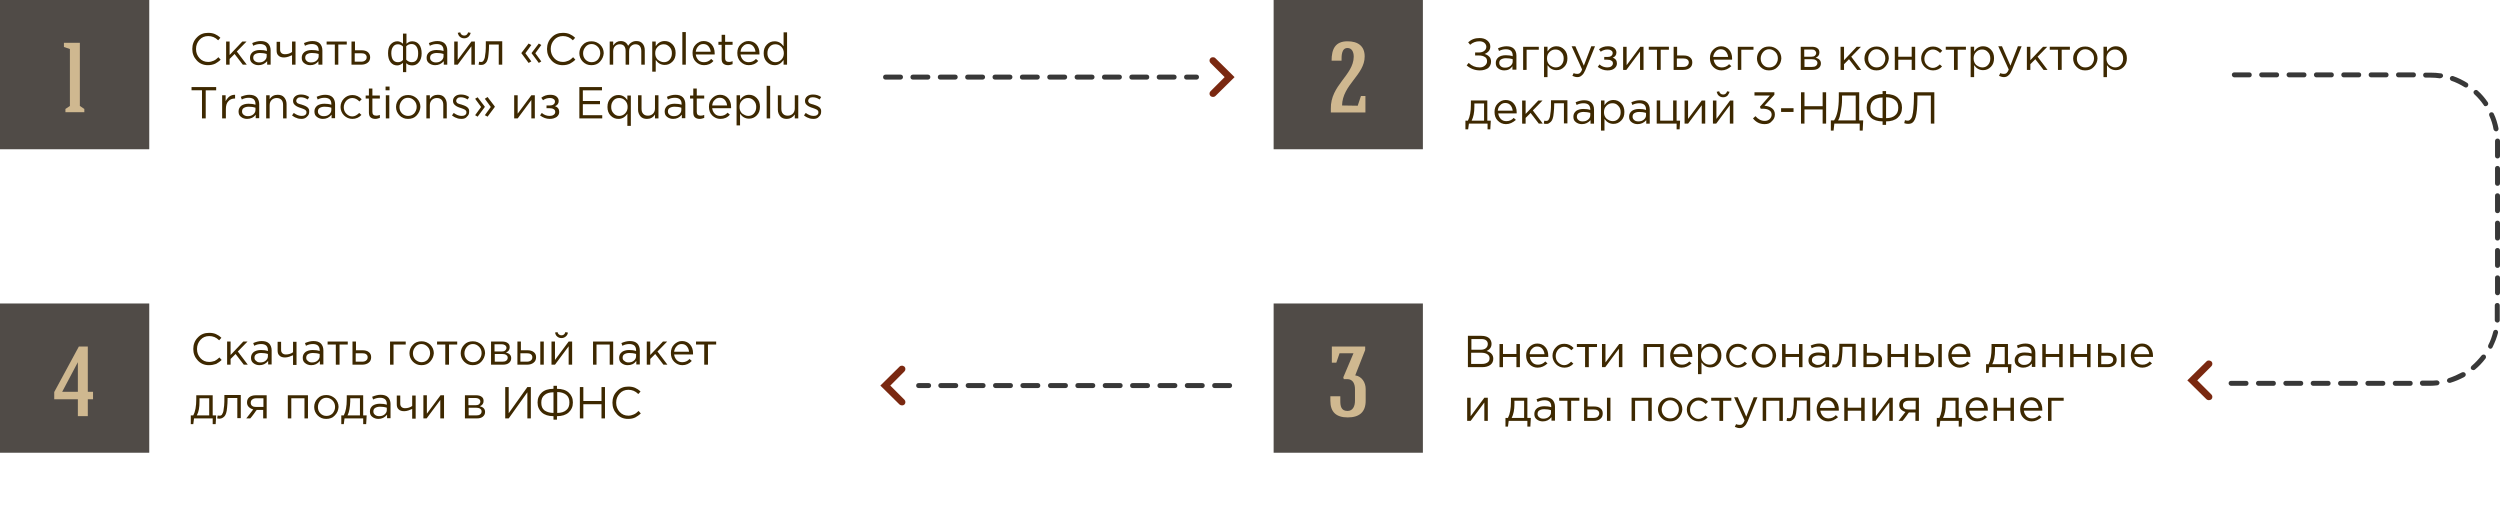 <?xml version="1.0" encoding="utf-8"?>
<!-- Generator: Adobe Illustrator 24.1.1, SVG Export Plug-In . SVG Version: 6.00 Build 0)  -->
<svg version="1.1" id="Layer_1" xmlns="http://www.w3.org/2000/svg" xmlns:xlink="http://www.w3.org/1999/xlink" x="0px" y="0px"
	 viewBox="0 0 1005 204.2" style="enable-background:new 0 0 1005 204.2;" xml:space="preserve">
<style type="text/css">
	.st0{fill:#504B47;}
	.st1{fill:#CFB890;}
	.st2{fill:#383838;}
	.st3{fill:#7A2810;}
	.st4{enable-background:new    ;}
	.st5{fill:#3D2800;}
</style>
<g id="XMLID_129_">
	<g id="XMLID_253_">
		<g id="XMLID_256_">
			<rect y="122" class="st0" width="60" height="60"/>
		</g>
		<g id="XMLID_254_">
			<path id="XMLID_251_" class="st1" d="M31.7,139.3h3.6c0,6.1,0,12.1,0,18.2h2.1v3h-2.1v6.8h-4v-6.8h-9.5v-2.9L31.7,139.3z
				 M25,157.5h6.3v-11.9L25,157.5z"/>
		</g>
	</g>
	<g id="XMLID_245_">
		<g id="XMLID_248_">
			<rect class="st0" width="60" height="60"/>
		</g>
		<g id="XMLID_246_">
			<path id="XMLID_243_" class="st1" d="M28.1,19.7l-2.4-0.8v-1.7c2.4,0,4,0,6.4,0c0,8.5,0,17,0,25.4l1.8,1.2v1.3
				c-2.3,0-5.3,0-7.6,0v-1.3l1.8-1.2C28.1,35,28.1,27.4,28.1,19.7z"/>
		</g>
	</g>
	<g id="XMLID_241_">
		<g id="XMLID_244_">
			<rect x="512" class="st0" width="60" height="60"/>
		</g>
		<g id="XMLID_242_">
			<path id="XMLID_257_" class="st1" d="M545.8,42.5l1.3-3.9h1.8v6.6c-4.6,0-9.3,0-13.9,0v-1.5c-0.2-9.5,9.1-13.4,9.2-20.9
				c0-2-0.8-3.5-2.5-3.5c-2.5,0-2.4,3.3-2.4,5.1h-4c0-4.6,1.4-7.8,6.4-7.8c4.2,0,6.9,1.9,6.9,6.1c0,7.4-8.9,11.3-9.1,19.7
				L545.8,42.5L545.8,42.5z"/>
		</g>
	</g>
	<g id="XMLID_237_">
		<g id="XMLID_240_">
			<rect x="512" y="122" class="st0" width="60" height="60"/>
		</g>
		<g id="XMLID_238_">
			<path id="XMLID_674_" class="st1" d="M544.1,142h-5.6l-1.3,3.8h-1.8v-6.5c4.5,0,8.9,0,13.4,0v1.4l-4,10.2
				c2.7,0.4,4.2,2.9,4.2,5.5v4.7c0,4.6-2.6,6.7-7.2,6.7s-7-2.1-7-6.7v-1.8h4v1.8c0,2.1,0.3,4.1,2.9,4.1c2.2,0,3-2,3-4.1v-4.7
				c0-2-0.8-4-3.1-4c-0.5,0-0.9,0-1.4,0l-0.2-0.7L544.1,142z"/>
		</g>
	</g>
	<g id="XMLID_212_">
		<g id="XMLID_215_">
			<path class="st2" d="M481,32h-4c-0.6,0-1-0.4-1-1s0.4-1,1-1h4c0.6,0,1,0.4,1,1S481.5,32,481,32z M472,32h-6c-0.6,0-1-0.4-1-1
				s0.4-1,1-1h6c0.6,0,1,0.4,1,1S472.6,32,472,32z M461,32h-6c-0.6,0-1-0.4-1-1s0.4-1,1-1h6c0.6,0,1,0.4,1,1S461.6,32,461,32z
				 M450,32h-6c-0.6,0-1-0.4-1-1s0.4-1,1-1h6c0.6,0,1,0.4,1,1S450.5,32,450,32z M439,32h-6c-0.6,0-1-0.4-1-1s0.4-1,1-1h6
				c0.6,0,1,0.4,1,1S439.5,32,439,32z M428,32h-6c-0.6,0-1-0.4-1-1s0.4-1,1-1h6c0.6,0,1,0.4,1,1S428.5,32,428,32z M417,32h-6
				c-0.6,0-1-0.4-1-1s0.4-1,1-1h6c0.6,0,1,0.4,1,1S417.5,32,417,32z M406,32h-6c-0.6,0-1-0.4-1-1s0.4-1,1-1h6c0.6,0,1,0.4,1,1
				S406.5,32,406,32z M395,32h-6c-0.6,0-1-0.4-1-1s0.4-1,1-1h6c0.6,0,1,0.4,1,1S395.5,32,395,32z M384,32h-6c-0.6,0-1-0.4-1-1
				s0.4-1,1-1h6c0.6,0,1,0.4,1,1S384.5,32,384,32z M373,32h-6c-0.6,0-1-0.4-1-1s0.4-1,1-1h6c0.6,0,1,0.4,1,1S373.5,32,373,32z
				 M362,32h-6c-0.6,0-1-0.4-1-1s0.4-1,1-1h6c0.6,0,1,0.4,1,1S362.5,32,362,32z"/>
		</g>
		<g id="XMLID_213_">
			<path class="st3" d="M487.6,23c0.4,0,0.7,0.1,1,0.4l7.7,7.6l-7.7,7.6c-0.5,0.5-1.4,0.5-2,0c-0.5-0.5-0.5-1.4,0-1.9l5.7-5.7
				l-5.7-5.7c-0.5-0.5-0.5-1.4,0-1.9C486.9,23.1,487.3,23,487.6,23z"/>
		</g>
	</g>
	<g id="XMLID_196_">
		<g id="XMLID_199_">
			<path class="st2" d="M368.3,155c0-0.6,0.4-1,1-1h4c0.6,0,1,0.4,1,1s-0.4,1-1,1h-4C368.7,156,368.3,155.6,368.3,155z M377.2,155
				c0-0.6,0.4-1,1-1h6c0.6,0,1,0.4,1,1s-0.4,1-1,1h-6C377.7,156,377.2,155.6,377.2,155z M388.2,155c0-0.6,0.4-1,1-1h6
				c0.6,0,1,0.4,1,1s-0.4,1-1,1h-6C388.7,156,388.2,155.6,388.2,155z M399.2,155c0-0.6,0.4-1,1-1h6c0.6,0,1,0.4,1,1s-0.4,1-1,1h-6
				C399.7,156,399.2,155.6,399.2,155z M410.2,155c0-0.6,0.4-1,1-1h6c0.6,0,1,0.4,1,1s-0.4,1-1,1h-6C410.7,156,410.2,155.6,410.2,155
				z M421.3,155c0-0.6,0.4-1,1-1h6c0.6,0,1,0.4,1,1s-0.4,1-1,1h-6C421.7,156,421.3,155.6,421.3,155z M432.3,155c0-0.6,0.4-1,1-1h6
				c0.6,0,1,0.4,1,1s-0.4,1-1,1h-6C432.7,156,432.3,155.6,432.3,155z M443.3,155c0-0.6,0.4-1,1-1h6c0.6,0,1,0.4,1,1s-0.4,1-1,1h-6
				C443.7,156,443.3,155.6,443.3,155z M454.3,155c0-0.6,0.4-1,1-1h6c0.6,0,1,0.4,1,1s-0.4,1-1,1h-6C454.7,156,454.3,155.6,454.3,155
				z M465.3,155c0-0.6,0.4-1,1-1h6c0.6,0,1,0.4,1,1s-0.4,1-1,1h-6C465.7,156,465.3,155.6,465.3,155z M476.3,155c0-0.6,0.4-1,1-1h6
				c0.6,0,1,0.4,1,1s-0.4,1-1,1h-6C476.7,156,476.3,155.6,476.3,155z M487.3,155c0-0.6,0.4-1,1-1h6c0.6,0,1,0.4,1,1s-0.4,1-1,1h-6
				C487.7,156,487.3,155.6,487.3,155z"/>
		</g>
		<g id="XMLID_197_">
			<path class="st3" d="M363.6,147.4c0.5,0.5,0.5,1.4,0,1.9l-5.7,5.7l5.7,5.7c0.5,0.5,0.5,1.4,0,1.9s-1.4,0.5-2,0l-7.7-7.6l7.7-7.6
				c0.3-0.3,0.6-0.4,1-0.4S363.3,147.2,363.6,147.4z"/>
		</g>
	</g>
	<g id="XMLID_163_">
		<g id="XMLID_166_">
			<path class="st2" d="M896.9,155.1h6c0.6,0,1-0.4,1-1s-0.4-1-1-1h-6c-0.6,0-1,0.4-1,1C895.9,154.6,896.4,155.1,896.9,155.1z
				 M907.9,155.1h6c0.6,0,1-0.4,1-1s-0.4-1-1-1h-6c-0.6,0-1,0.4-1,1C906.9,154.6,907.4,155.1,907.9,155.1z M918.9,155.1h6
				c0.6,0,1-0.4,1-1s-0.4-1-1-1h-6c-0.6,0-1,0.4-1,1C917.9,154.6,918.4,155.1,918.9,155.1z M929.9,155.1h6c0.6,0,1-0.4,1-1
				s-0.4-1-1-1h-6c-0.6,0-1,0.4-1,1C928.9,154.6,929.3,155.1,929.9,155.1z M940.9,155.1h6c0.6,0,1-0.4,1-1s-0.4-1-1-1h-6
				c-0.6,0-1,0.4-1,1C939.9,154.6,940.3,155.1,940.9,155.1z M951.9,155.1h6c0.6,0,1-0.4,1-1s-0.4-1-1-1h-6c-0.6,0-1,0.4-1,1
				C950.9,154.6,951.3,155.1,951.9,155.1z M962.9,155.1h6c0.6,0,1-0.4,1-1s-0.4-1-1-1h-6c-0.6,0-1,0.4-1,1
				C961.9,154.6,962.3,155.1,962.9,155.1z M973.8,155.1h3.1c1,0,2-0.1,2.9-0.2c0.5-0.1,0.9-0.5,0.9-1.1c-0.1-0.5-0.6-0.9-1.1-0.9
				c-0.9,0.1-1.8,0.1-2.7,0.1h-3.1c-0.6,0-1,0.4-1,1C972.8,154.6,973.3,155.1,973.8,155.1z M984.7,153.9c0.1,0,0.2,0,0.3,0
				c2-0.6,3.9-1.4,5.7-2.4c0.5-0.3,0.7-0.9,0.4-1.4s-0.9-0.6-1.4-0.4c-1.7,0.9-3.5,1.7-5.3,2.3c-0.5,0.2-0.8,0.7-0.7,1.2
				C983.9,153.7,984.3,153.9,984.7,153.9z M994.3,148.8c0.2,0,0.5-0.1,0.6-0.2c1.6-1.3,3-2.8,4.3-4.5c0.3-0.4,0.2-1.1-0.2-1.4
				s-1.1-0.2-1.4,0.2c-1.2,1.5-2.5,2.9-4,4.2c-0.4,0.4-0.5,1-0.1,1.4C993.7,148.6,994,148.8,994.3,148.8z M1001.1,140.2
				c0.4,0,0.7-0.2,0.9-0.6c0.9-1.9,1.7-3.8,2.2-5.8c0.1-0.5-0.2-1.1-0.7-1.2s-1.1,0.2-1.2,0.7c-0.5,1.9-1.1,3.7-2,5.4
				c-0.2,0.5-0.1,1.1,0.4,1.3C1000.8,140.2,1000.9,140.2,1001.1,140.2z M1003.9,129.7c0.5,0,1-0.4,1-0.9s0-1.1,0-1.6v-4.4
				c0-0.6-0.4-1-1-1s-1,0.4-1,1v4.4c0,0.5,0,1,0,1.5S1003.3,129.6,1003.9,129.7L1003.9,129.7z M1004,118.7c0.6,0,1-0.4,1-1v-6
				c0-0.6-0.4-1-1-1s-1,0.4-1,1v6C1003,118.2,1003.4,118.7,1004,118.7z M1004,107.7c0.6,0,1-0.4,1-1v-6c0-0.6-0.4-1-1-1s-1,0.4-1,1
				v6C1003,107.3,1003.4,107.7,1004,107.7z M1004,96.7c0.6,0,1-0.4,1-1v-6c0-0.6-0.4-1-1-1s-1,0.4-1,1v6
				C1003,96.3,1003.4,96.7,1004,96.7z M1004,85.7c0.6,0,1-0.4,1-1v-6c0-0.6-0.4-1-1-1s-1,0.4-1,1v6C1003,85.3,1003.4,85.7,1004,85.7
				z M1004,74.7c0.6,0,1-0.4,1-1v-6c0-0.5-0.4-1-1-1s-1,0.4-1,1v6C1003,74.3,1003.4,74.7,1004,74.7z M1004,63.7c0.6,0,1-0.4,1-1v-6
				c0-0.6-0.4-1-1-1s-1,0.5-1,1v6C1003,63.3,1003.4,63.7,1004,63.7z M1003.4,52.8c0.1,0,0.1,0,0.2,0c0.5-0.1,0.9-0.6,0.8-1.2
				c-0.4-2-1-4-1.9-5.9c-0.2-0.5-0.8-0.7-1.3-0.5s-0.7,0.8-0.5,1.3c0.8,1.8,1.4,3.6,1.7,5.5C1002.6,52.5,1003,52.8,1003.4,52.8z
				 M999.2,42.7c0.2,0,0.4-0.1,0.6-0.2c0.5-0.3,0.6-0.9,0.3-1.4c-1.2-1.7-2.5-3.3-4.1-4.7c-0.4-0.4-1-0.3-1.4,0.1s-0.3,1,0.1,1.4
				c1.4,1.3,2.7,2.8,3.8,4.4C998.6,42.6,998.9,42.7,999.2,42.7z M991.3,35.2c0.3,0,0.7-0.2,0.8-0.5c0.3-0.5,0.2-1.1-0.3-1.4
				c-1.8-1.1-3.6-2-5.6-2.7c-0.5-0.2-1.1,0.1-1.3,0.6s0.1,1.1,0.6,1.3c1.8,0.6,3.6,1.5,5.2,2.5C991,35.1,991.1,35.2,991.3,35.2z
				 M981.1,31.4c0.5,0,0.9-0.4,1-0.8c0.1-0.5-0.3-1.1-0.8-1.1c-1.4-0.2-2.8-0.3-4.3-0.3l0,0h-1.9c-0.6,0-1,0.4-1,1c0,0.5,0.4,1,1,1
				h1.9l0,0c1.3,0,2.7,0.1,4,0.3C981,31.4,981.1,31.4,981.1,31.4z M898.2,31.1h6c0.6,0,1-0.4,1-1s-0.4-1-1-1h-6c-0.6,0-1,0.4-1,1
				C897.2,30.6,897.7,31.1,898.2,31.1z M909.2,31.1h6c0.6,0,1-0.4,1-1s-0.4-1-1-1h-6c-0.6,0-1,0.4-1,1
				C908.2,30.6,908.7,31.1,909.2,31.1z M920.2,31.1h6c0.6,0,1-0.4,1-1s-0.4-1-1-1h-6c-0.6,0-1,0.4-1,1
				C919.2,30.6,919.7,31.1,920.2,31.1z M931.2,31.1h6c0.6,0,1-0.4,1-1s-0.4-1-1-1h-6c-0.6,0-1,0.4-1,1
				C930.2,30.6,930.6,31.1,931.2,31.1z M942.2,31.1h6c0.6,0,1-0.4,1-1s-0.4-1-1-1h-6c-0.6,0-1,0.4-1,1
				C941.2,30.6,941.6,31.1,942.2,31.1z M953.2,31.1h6c0.6,0,1-0.4,1-1s-0.4-1-1-1h-6c-0.6,0-1,0.4-1,1
				C952.2,30.6,952.6,31.1,953.2,31.1z M964.2,31.1h6c0.6,0,1-0.4,1-1s-0.4-1-1-1h-6c-0.6,0-1,0.4-1,1
				C963.2,30.6,963.6,31.1,964.2,31.1z"/>
		</g>
		<g id="XMLID_164_">
			<path class="st3" d="M888,144.9c-0.4,0-0.7,0.1-1,0.4l-7.7,7.6l7.7,7.6c0.5,0.5,1.4,0.5,2,0c0.5-0.5,0.5-1.4,0-1.9l-5.7-5.7
				l5.7-5.7c0.5-0.5,0.5-1.4,0-1.9C888.7,145.1,888.3,144.9,888,144.9z"/>
		</g>
	</g>
</g>
<g class="st4">
	<path class="st5" d="M83.6,26.2c-1.8,0-3.3-0.6-4.5-1.9c-1.2-1.3-1.8-2.8-1.8-4.6c0-1.8,0.6-3.4,1.8-4.6c1.2-1.3,2.7-1.9,4.6-1.9
		c1.1,0,2,0.2,2.7,0.5s1.5,0.8,2.2,1.5l-0.9,1c-1.2-1.2-2.5-1.7-4-1.7c-1.4,0-2.6,0.5-3.5,1.5c-0.9,1-1.4,2.2-1.4,3.7
		c0,1.5,0.5,2.7,1.4,3.7s2.1,1.5,3.5,1.5c0.8,0,1.5-0.2,2.2-0.5s1.3-0.8,1.9-1.4l0.9,1c-0.7,0.7-1.5,1.2-2.2,1.6
		C85.6,26,84.7,26.2,83.6,26.2z"/>
	<path class="st5" d="M90.9,26v-9.3h1.4v5.4l5.1-5.4h1.7l-3.9,4l4,5.3h-1.6l-3.3-4.3l-2,2V26H90.9z"/>
	<path class="st5" d="M103.9,26.2c-0.9,0-1.8-0.3-2.4-0.8c-0.7-0.5-1-1.2-1-2.2c0-1,0.4-1.7,1.1-2.3c0.7-0.5,1.7-0.8,2.9-0.8
		c1,0,1.9,0.1,2.8,0.4v-0.3c0-0.8-0.2-1.4-0.7-1.9c-0.5-0.4-1.2-0.6-2-0.6c-0.9,0-1.9,0.2-2.8,0.7l-0.4-1.1c1.2-0.5,2.3-0.8,3.4-0.8
		c1.3,0,2.3,0.3,3,1c0.6,0.6,1,1.6,1,2.7V26h-1.4v-1.4C106.4,25.7,105.3,26.2,103.9,26.2z M104.1,25.1c0.9,0,1.6-0.2,2.2-0.7
		c0.6-0.5,0.9-1.1,0.9-1.8v-0.9c-0.9-0.3-1.8-0.4-2.7-0.4c-0.9,0-1.5,0.2-2,0.5c-0.5,0.3-0.7,0.8-0.7,1.4c0,0.6,0.2,1,0.7,1.4
		C102.9,24.9,103.5,25.1,104.1,25.1z"/>
	<path class="st5" d="M117.4,26v-3.8c-0.4,0.2-0.9,0.4-1.5,0.6c-0.6,0.2-1.2,0.3-1.7,0.3c-0.9,0-1.7-0.2-2.2-0.7
		c-0.6-0.5-0.8-1.2-0.8-2.1v-3.5h1.4V20c0,0.6,0.2,1,0.5,1.3c0.3,0.3,0.8,0.5,1.4,0.5c1.1,0,2.1-0.3,2.9-0.9v-4.2h1.4V26H117.4z"/>
	<path class="st5" d="M124.7,26.2c-0.9,0-1.8-0.3-2.4-0.8c-0.7-0.5-1-1.2-1-2.2c0-1,0.4-1.7,1.1-2.3c0.7-0.5,1.7-0.8,2.9-0.8
		c1,0,1.9,0.1,2.8,0.4v-0.3c0-0.8-0.2-1.4-0.7-1.9c-0.5-0.4-1.2-0.6-2-0.6c-0.9,0-1.9,0.2-2.8,0.7l-0.4-1.1c1.2-0.5,2.3-0.8,3.4-0.8
		c1.3,0,2.3,0.3,3,1c0.6,0.6,1,1.6,1,2.7V26H128v-1.4C127.2,25.7,126.1,26.2,124.7,26.2z M125,25.1c0.9,0,1.6-0.2,2.2-0.7
		c0.6-0.5,0.9-1.1,0.9-1.8v-0.9c-0.9-0.3-1.8-0.4-2.7-0.4c-0.9,0-1.5,0.2-2,0.5c-0.5,0.3-0.7,0.8-0.7,1.4c0,0.6,0.2,1,0.7,1.4
		C123.7,24.9,124.3,25.1,125,25.1z"/>
	<path class="st5" d="M134.6,26v-8.1h-3.3v-1.2h8.1v1.2H136V26H134.6z"/>
	<path class="st5" d="M141.3,26v-9.3h1.4v3.5h2.5c1.1,0,2,0.2,2.6,0.7s1,1.2,1,2.1c0,0.9-0.3,1.7-1,2.2c-0.6,0.5-1.5,0.8-2.6,0.8
		H141.3z M142.7,24.8h2.5c0.7,0,1.3-0.2,1.6-0.5c0.4-0.3,0.6-0.7,0.6-1.3c0-0.5-0.2-0.9-0.6-1.2c-0.4-0.3-1-0.4-1.7-0.4h-2.5V24.8z"
		/>
	<path class="st5" d="M162,28.9v-3.6c-0.7,0.6-1.5,1-2.3,1c-1.1,0-2-0.4-2.7-1.3c-0.7-0.9-1-2.1-1-3.6c0-1.5,0.3-2.7,1-3.5
		s1.6-1.3,2.7-1.3c0.8,0,1.6,0.3,2.3,1v-4.1h1.4v4.1c0.7-0.7,1.5-1,2.3-1c1.1,0,2.1,0.4,2.8,1.3c0.7,0.9,1,2.1,1,3.6
		c0,1.5-0.4,2.7-1.1,3.5c-0.7,0.9-1.6,1.3-2.7,1.3c-0.5,0-0.9-0.1-1.3-0.2s-0.7-0.4-1.1-0.7v3.6H162z M160,25c0.8,0,1.5-0.3,2-0.9
		v-5.4c-0.6-0.6-1.3-0.9-2-0.9c-0.9,0-1.5,0.3-2,1s-0.7,1.5-0.7,2.7C157.4,23.8,158.2,25,160,25z M165.5,25c1.8,0,2.6-1.2,2.6-3.6
		c0-1.1-0.2-2-0.7-2.7s-1.1-1-2-1c-0.8,0-1.5,0.3-2.1,0.9v5.4C164,24.7,164.7,25,165.5,25z"/>
	<path class="st5" d="M174.9,26.2c-0.9,0-1.8-0.3-2.4-0.8c-0.7-0.5-1-1.2-1-2.2c0-1,0.4-1.7,1.1-2.3c0.7-0.5,1.7-0.8,2.9-0.8
		c1,0,1.9,0.1,2.8,0.4v-0.3c0-0.8-0.2-1.4-0.7-1.9c-0.5-0.4-1.2-0.6-2-0.6c-0.9,0-1.9,0.2-2.8,0.7l-0.4-1.1c1.2-0.5,2.3-0.8,3.4-0.8
		c1.3,0,2.3,0.3,3,1c0.6,0.6,1,1.6,1,2.7V26h-1.4v-1.4C177.4,25.7,176.3,26.2,174.9,26.2z M175.2,25.1c0.9,0,1.6-0.2,2.2-0.7
		c0.6-0.5,0.9-1.1,0.9-1.8v-0.9c-0.9-0.3-1.8-0.4-2.7-0.4c-0.9,0-1.5,0.2-2,0.5c-0.5,0.3-0.7,0.8-0.7,1.4c0,0.6,0.2,1,0.7,1.4
		C174,24.9,174.5,25.1,175.2,25.1z"/>
	<path class="st5" d="M182.6,26v-9.3h1.4v7.4l5.5-7.4h1.4V26h-1.4v-7.4l-5.5,7.4H182.6z M188.3,14.8c-0.5,0.4-1,0.6-1.7,0.6
		c-0.7,0-1.2-0.2-1.7-0.6c-0.5-0.4-0.7-0.9-0.9-1.6l1-0.2c0.2,0.8,0.8,1.3,1.6,1.3s1.3-0.4,1.6-1.3l1,0.2
		C189.1,13.8,188.8,14.3,188.3,14.8z"/>
	<path class="st5" d="M193.5,26.1c-0.4,0-0.7,0-1.1-0.1l0.2-1.2c0.3,0.1,0.5,0.1,0.7,0.1c0.3,0,0.5,0,0.6-0.1
		c0.2-0.1,0.4-0.2,0.5-0.5c0.2-0.3,0.4-0.7,0.5-1.2c0.1-0.5,0.2-1.2,0.3-2.2c0.1-0.9,0.1-2.1,0.1-3.5v-0.8h6.6V26h-1.4v-8.1h-3.9
		v0.2c0,1.4-0.1,2.6-0.2,3.6c-0.1,1-0.2,1.8-0.4,2.3c-0.2,0.6-0.4,1-0.7,1.3c-0.3,0.3-0.6,0.5-0.8,0.6S193.9,26.1,193.5,26.1z"/>
	<path class="st5" d="M212.5,25.3l-2.9-3.9v-0.1l2.9-3.8l1.1,0.6l-2.4,3.3l2.4,3.3L212.5,25.3z M216.6,25.3l-2.9-3.9v-0.1l2.9-3.8
		l1,0.6l-2.4,3.3l2.4,3.3L216.6,25.3z"/>
	<path class="st5" d="M226.2,26.2c-1.8,0-3.3-0.6-4.5-1.9c-1.2-1.3-1.8-2.8-1.8-4.6c0-1.8,0.6-3.4,1.8-4.6c1.2-1.3,2.7-1.9,4.6-1.9
		c1.1,0,2,0.2,2.7,0.5s1.5,0.8,2.2,1.5l-0.9,1c-1.2-1.2-2.5-1.7-4-1.7c-1.4,0-2.6,0.5-3.5,1.5c-0.9,1-1.4,2.2-1.4,3.7
		c0,1.5,0.5,2.7,1.4,3.7s2.1,1.5,3.5,1.5c0.8,0,1.5-0.2,2.2-0.5s1.3-0.8,1.9-1.4l0.9,1c-0.7,0.7-1.5,1.2-2.2,1.6
		C228.2,26,227.3,26.2,226.2,26.2z"/>
	<path class="st5" d="M241.2,24.8c-0.9,1-2.1,1.4-3.5,1.4s-2.5-0.5-3.4-1.4s-1.4-2.1-1.4-3.4c0-1.3,0.5-2.5,1.4-3.4
		c0.9-1,2.1-1.4,3.5-1.4s2.5,0.5,3.5,1.4c0.9,0.9,1.4,2.1,1.4,3.4C242.6,22.7,242.1,23.8,241.2,24.8z M237.8,25c1,0,1.8-0.3,2.5-1
		c0.6-0.7,1-1.6,1-2.6c0-1-0.3-1.9-1-2.6s-1.5-1.1-2.5-1.1c-1,0-1.8,0.4-2.4,1.1c-0.6,0.7-1,1.6-1,2.6c0,1,0.3,1.9,1,2.6
		C236,24.6,236.8,25,237.8,25z"/>
	<path class="st5" d="M245.1,26v-9.3h1.4v1.6c0.8-1.2,1.8-1.8,3-1.8c1.4,0,2.4,0.6,3,1.9c0.8-1.2,1.9-1.9,3.3-1.9
		c1.1,0,1.9,0.3,2.5,1s0.9,1.6,0.9,2.7V26h-1.4v-5.4c0-0.9-0.2-1.6-0.6-2.1c-0.4-0.5-1-0.7-1.8-0.7c-0.7,0-1.3,0.3-1.8,0.8
		s-0.7,1.2-0.7,2.1V26h-1.4v-5.5c0-0.9-0.2-1.5-0.6-2c-0.4-0.5-1-0.7-1.8-0.7s-1.4,0.3-1.9,0.8s-0.7,1.3-0.7,2.1V26H245.1z"/>
	<path class="st5" d="M262.2,28.9V16.7h1.4v1.9c0.9-1.4,2.1-2.1,3.6-2.1c1.2,0,2.2,0.4,3.1,1.3c0.9,0.9,1.3,2.1,1.3,3.5
		c0,1.5-0.4,2.6-1.3,3.5s-1.9,1.3-3.1,1.3c-1.5,0-2.7-0.7-3.6-2v4.7H262.2z M266.9,25c0.9,0,1.7-0.3,2.3-1c0.6-0.7,0.9-1.5,0.9-2.6
		c0-1.1-0.3-1.9-1-2.6s-1.4-1-2.3-1c-0.9,0-1.7,0.3-2.4,1c-0.7,0.7-1,1.5-1,2.6c0,1,0.3,1.9,1,2.6C265.2,24.6,266,25,266.9,25z"/>
	<path class="st5" d="M274.3,26V12.9h1.4V26H274.3z"/>
	<path class="st5" d="M279.7,21.9c0.1,0.9,0.5,1.7,1.1,2.3c0.6,0.6,1.4,0.8,2.2,0.8c1.1,0,2.1-0.4,2.9-1.3l0.9,0.8
		c-1,1.2-2.3,1.7-3.8,1.7c-1.3,0-2.4-0.5-3.3-1.4s-1.3-2.1-1.3-3.5c0-1.4,0.4-2.5,1.3-3.4s1.9-1.4,3.2-1.4c1.3,0,2.4,0.5,3.2,1.4
		c0.8,0.9,1.2,2.1,1.2,3.5c0,0.2,0,0.3,0,0.5H279.7z M279.7,20.8h6c-0.1-0.9-0.4-1.6-0.9-2.2c-0.5-0.6-1.2-0.9-2.1-0.9
		c-0.8,0-1.5,0.3-2,0.9C280.2,19.1,279.8,19.9,279.7,20.8z"/>
	<path class="st5" d="M292.7,26.2c-0.8,0-1.4-0.2-1.9-0.6c-0.5-0.4-0.7-1.1-0.7-2v-5.6h-1.3v-1.2h1.3v-2.8h1.4v2.8h3v1.2h-3v5.4
		c0,1,0.5,1.5,1.6,1.5c0.5,0,0.9-0.1,1.4-0.3v1.2C293.9,26,293.3,26.2,292.7,26.2z"/>
	<path class="st5" d="M297.7,21.9c0.1,0.9,0.5,1.7,1.1,2.3c0.6,0.6,1.4,0.8,2.2,0.8c1.1,0,2.1-0.4,2.9-1.3l0.9,0.8
		c-1,1.2-2.3,1.7-3.8,1.7c-1.3,0-2.4-0.5-3.3-1.4s-1.3-2.1-1.3-3.5c0-1.4,0.4-2.5,1.3-3.4s1.9-1.4,3.2-1.4c1.3,0,2.4,0.5,3.2,1.4
		c0.8,0.9,1.2,2.1,1.2,3.5c0,0.2,0,0.3,0,0.5H297.7z M297.7,20.8h6c-0.1-0.9-0.4-1.6-0.9-2.2c-0.5-0.6-1.2-0.9-2.1-0.9
		c-0.8,0-1.5,0.3-2,0.9C298.1,19.1,297.8,19.9,297.7,20.8z"/>
	<path class="st5" d="M311.4,26.2c-1.2,0-2.2-0.4-3.1-1.3s-1.3-2.1-1.3-3.5c0-1.5,0.4-2.6,1.3-3.5s1.9-1.3,3.1-1.3
		c1.5,0,2.7,0.7,3.6,2v-5.6h1.4V26H315v-1.9C314,25.5,312.9,26.2,311.4,26.2z M311.7,25c0.9,0,1.7-0.3,2.4-1c0.7-0.7,1-1.6,1-2.6
		c0-1-0.3-1.9-1-2.6c-0.7-0.7-1.5-1-2.4-1c-0.9,0-1.7,0.3-2.3,1c-0.6,0.7-0.9,1.5-0.9,2.6c0,1.1,0.3,1.9,1,2.6
		C310,24.6,310.8,25,311.7,25z"/>
</g>
<g class="st4">
	<path class="st5" d="M81.2,47.6V36.3h-4.2V35h9.9v1.3h-4.2v11.3H81.2z"/>
	<path class="st5" d="M89.3,47.6v-9.3h1.4v2.4c0.4-0.8,0.9-1.4,1.5-1.9c0.7-0.5,1.4-0.7,2.3-0.7v1.5h-0.1c-1.1,0-2,0.4-2.6,1.1
		c-0.7,0.7-1,1.8-1,3.2v3.7H89.3z"/>
	<path class="st5" d="M99.3,47.8c-0.9,0-1.8-0.3-2.4-0.8c-0.7-0.5-1-1.2-1-2.2c0-1,0.4-1.7,1.1-2.3c0.7-0.5,1.7-0.8,2.9-0.8
		c1,0,1.9,0.1,2.8,0.4v-0.3c0-0.8-0.2-1.4-0.7-1.9c-0.5-0.4-1.2-0.6-2-0.6c-0.9,0-1.9,0.2-2.8,0.7l-0.4-1.1c1.2-0.5,2.3-0.8,3.4-0.8
		c1.3,0,2.3,0.3,3,1c0.6,0.6,1,1.6,1,2.7v5.7h-1.4v-1.4C101.9,47.3,100.7,47.8,99.3,47.8z M99.6,46.7c0.9,0,1.6-0.2,2.2-0.7
		c0.6-0.5,0.9-1.1,0.9-1.8v-0.9c-0.9-0.3-1.8-0.4-2.7-0.4c-0.9,0-1.5,0.2-2,0.5c-0.5,0.3-0.7,0.8-0.7,1.4c0,0.6,0.2,1,0.7,1.4
		C98.4,46.5,98.9,46.7,99.6,46.7z"/>
	<path class="st5" d="M107,47.6v-9.3h1.4v1.6c0.7-1.2,1.8-1.8,3.2-1.8c1.1,0,2,0.3,2.6,1c0.6,0.7,1,1.6,1,2.7v5.8h-1.4v-5.4
		c0-0.9-0.2-1.6-0.7-2.1s-1.1-0.7-1.9-0.7c-0.8,0-1.5,0.3-2,0.8c-0.5,0.5-0.8,1.2-0.8,2.1v5.3H107z"/>
	<path class="st5" d="M121.2,47.8c-0.7,0-1.4-0.1-2-0.4c-0.7-0.2-1.3-0.6-1.8-1l0.7-1c1.1,0.8,2.1,1.2,3.2,1.2c0.6,0,1-0.1,1.4-0.4
		c0.4-0.3,0.5-0.6,0.5-1.1c0-0.4-0.2-0.7-0.6-1c-0.4-0.2-1-0.5-1.7-0.7c-0.5-0.1-0.8-0.3-1.1-0.4c-0.3-0.1-0.6-0.3-0.9-0.5
		s-0.6-0.5-0.8-0.8c-0.2-0.3-0.3-0.7-0.3-1.1c0-0.8,0.3-1.4,0.9-1.9c0.6-0.5,1.4-0.7,2.3-0.7c1.2,0,2.3,0.3,3.3,1l-0.6,1
		c-0.9-0.6-1.8-0.9-2.8-0.9c-0.5,0-1,0.1-1.3,0.4c-0.3,0.3-0.5,0.6-0.5,1c0,0.2,0,0.3,0.1,0.5c0.1,0.1,0.2,0.3,0.3,0.4
		s0.3,0.2,0.6,0.3c0.3,0.1,0.5,0.2,0.6,0.2c0.2,0,0.4,0.1,0.7,0.2c0.4,0.1,0.8,0.3,1.1,0.4s0.6,0.3,0.9,0.5c0.3,0.2,0.6,0.5,0.7,0.8
		c0.2,0.3,0.2,0.7,0.2,1.1c0,0.9-0.3,1.5-0.9,2C122.9,47.5,122.1,47.8,121.2,47.8z"/>
	<path class="st5" d="M129.8,47.8c-0.9,0-1.8-0.3-2.4-0.8c-0.7-0.5-1-1.2-1-2.2c0-1,0.4-1.7,1.1-2.3c0.7-0.5,1.7-0.8,2.9-0.8
		c1,0,1.9,0.1,2.8,0.4v-0.3c0-0.8-0.2-1.4-0.7-1.9c-0.5-0.4-1.2-0.6-2-0.6c-0.9,0-1.9,0.2-2.8,0.7l-0.4-1.1c1.2-0.5,2.3-0.8,3.4-0.8
		c1.3,0,2.3,0.3,3,1c0.6,0.6,1,1.6,1,2.7v5.7h-1.4v-1.4C132.3,47.3,131.2,47.8,129.8,47.8z M130.1,46.7c0.9,0,1.6-0.2,2.2-0.7
		c0.6-0.5,0.9-1.1,0.9-1.8v-0.9c-0.9-0.3-1.8-0.4-2.7-0.4c-0.9,0-1.5,0.2-2,0.5c-0.5,0.3-0.7,0.8-0.7,1.4c0,0.6,0.2,1,0.7,1.4
		C128.9,46.5,129.4,46.7,130.1,46.7z"/>
	<path class="st5" d="M141.7,47.8c-1.3,0-2.5-0.5-3.4-1.4s-1.4-2.1-1.4-3.4s0.5-2.5,1.4-3.4s2-1.4,3.4-1.4c1.4,0,2.7,0.6,3.7,1.7
		l-0.9,0.9c-0.9-0.9-1.8-1.4-2.9-1.4c-0.9,0-1.7,0.4-2.4,1.1c-0.6,0.7-1,1.6-1,2.6c0,1,0.3,1.9,1,2.6c0.7,0.7,1.5,1.1,2.4,1.1
		c1,0,1.9-0.5,2.8-1.4l0.9,0.8C144.4,47.2,143.1,47.8,141.7,47.8z"/>
	<path class="st5" d="M150.9,47.8c-0.8,0-1.4-0.2-1.9-0.6c-0.5-0.4-0.7-1.1-0.7-2v-5.6h-1.3v-1.2h1.3v-2.8h1.4v2.8h3v1.2h-3V45
		c0,1,0.5,1.5,1.6,1.5c0.5,0,0.9-0.1,1.4-0.3v1.2C152,47.6,151.5,47.8,150.9,47.8z"/>
	<path class="st5" d="M155,36.3v-1.5h1.6v1.5H155z M155.1,47.6v-9.3h1.4v9.3H155.1z"/>
	<path class="st5" d="M167.5,46.4c-0.9,1-2.1,1.4-3.5,1.4s-2.5-0.5-3.4-1.4s-1.4-2.1-1.4-3.4c0-1.3,0.5-2.5,1.4-3.4
		c0.9-1,2.1-1.4,3.5-1.4s2.5,0.5,3.5,1.4c0.9,0.9,1.4,2.1,1.4,3.4C168.9,44.3,168.4,45.4,167.5,46.4z M164,46.6c1,0,1.8-0.3,2.5-1
		c0.6-0.7,1-1.6,1-2.6c0-1-0.3-1.9-1-2.6s-1.5-1.1-2.5-1.1c-1,0-1.8,0.4-2.4,1.1c-0.6,0.7-1,1.6-1,2.6c0,1,0.3,1.9,1,2.6
		C162.2,46.2,163.1,46.6,164,46.6z"/>
	<path class="st5" d="M171.4,47.6v-9.3h1.4v1.6c0.7-1.2,1.8-1.8,3.2-1.8c1.1,0,2,0.3,2.6,1c0.6,0.7,1,1.6,1,2.7v5.8h-1.4v-5.4
		c0-0.9-0.2-1.6-0.7-2.1s-1.1-0.7-1.9-0.7c-0.8,0-1.5,0.3-2,0.8c-0.5,0.5-0.8,1.2-0.8,2.1v5.3H171.4z"/>
	<path class="st5" d="M185.5,47.8c-0.7,0-1.4-0.1-2-0.4c-0.7-0.2-1.3-0.6-1.8-1l0.7-1c1.1,0.8,2.1,1.2,3.2,1.2c0.6,0,1-0.1,1.4-0.4
		c0.4-0.3,0.5-0.6,0.5-1.1c0-0.4-0.2-0.7-0.6-1c-0.4-0.2-1-0.5-1.7-0.7c-0.5-0.1-0.8-0.3-1.1-0.4c-0.3-0.1-0.6-0.3-0.9-0.5
		s-0.6-0.5-0.8-0.8c-0.2-0.3-0.3-0.7-0.3-1.1c0-0.8,0.3-1.4,0.9-1.9c0.6-0.5,1.4-0.7,2.3-0.7c1.2,0,2.3,0.3,3.3,1l-0.6,1
		c-0.9-0.6-1.8-0.9-2.8-0.9c-0.5,0-1,0.1-1.3,0.4c-0.3,0.3-0.5,0.6-0.5,1c0,0.2,0,0.3,0.1,0.5c0.1,0.1,0.2,0.3,0.3,0.4
		s0.3,0.2,0.6,0.3c0.3,0.1,0.5,0.2,0.6,0.2c0.2,0,0.4,0.1,0.7,0.2c0.4,0.1,0.8,0.3,1.1,0.4s0.6,0.3,0.9,0.5c0.3,0.2,0.6,0.5,0.7,0.8
		c0.2,0.3,0.2,0.7,0.2,1.1c0,0.9-0.3,1.5-0.9,2C187.3,47.5,186.5,47.8,185.5,47.8z"/>
	<path class="st5" d="M192,46.9l-1-0.6l2.4-3.3l-2.4-3.3l1-0.6l2.9,3.8V43L192,46.9z M196,46.9l-1.1-0.6l2.4-3.3l-2.4-3.3L196,39
		l2.9,3.8V43L196,46.9z"/>
	<path class="st5" d="M206.7,47.6v-9.3h1.4v7.4l5.5-7.4h1.4v9.3h-1.4v-7.4l-5.5,7.4H206.7z"/>
	<path class="st5" d="M221,47.8c-1.4,0-2.7-0.5-3.9-1.4l0.7-1c0.9,0.8,2,1.2,3.1,1.2c0.6,0,1.2-0.1,1.6-0.4c0.5-0.3,0.7-0.7,0.7-1.2
		c0-0.5-0.2-0.9-0.6-1.1c-0.4-0.3-1-0.4-1.7-0.4h-1.2v-1.1h1.3c0.6,0,1.1-0.1,1.5-0.4c0.4-0.3,0.6-0.7,0.6-1.2c0-0.4-0.2-0.8-0.6-1
		c-0.4-0.3-0.9-0.4-1.4-0.4c-1.1,0-2,0.3-2.8,0.9l-0.7-1c1-0.8,2.2-1.2,3.6-1.2c1,0,1.9,0.2,2.5,0.7s0.9,1.1,0.9,1.8
		c0,1-0.5,1.7-1.5,2.1c1.2,0.4,1.7,1.2,1.7,2.3c0,0.8-0.3,1.4-1,2C223,47.5,222.2,47.8,221,47.8z"/>
	<path class="st5" d="M232.9,47.6V35h9.1v1.3h-7.7v4.3h6.9v1.3h-6.9v4.4h7.8v1.3H232.9z"/>
	<path class="st5" d="M252.2,50.5v-4.8c-0.9,1.4-2.1,2.1-3.6,2.1c-1.2,0-2.2-0.4-3.1-1.3s-1.3-2.1-1.3-3.5c0-1.5,0.4-2.6,1.3-3.5
		s1.9-1.3,3.1-1.3c1.5,0,2.7,0.7,3.6,2v-1.8h1.4v12.2H252.2z M248.9,46.6c0.9,0,1.7-0.3,2.4-1c0.7-0.7,1-1.6,1-2.6
		c0-1-0.3-1.9-1-2.6c-0.7-0.7-1.5-1-2.4-1c-0.9,0-1.7,0.3-2.3,1c-0.6,0.7-0.9,1.5-0.9,2.6c0,1.1,0.3,1.9,1,2.6
		C247.2,46.2,248,46.6,248.9,46.6z"/>
	<path class="st5" d="M260.1,47.8c-1.1,0-2-0.3-2.6-1c-0.6-0.7-1-1.6-1-2.7v-5.8h1.4v5.4c0,0.9,0.2,1.6,0.7,2.1
		c0.5,0.5,1.1,0.7,1.9,0.7c0.8,0,1.5-0.3,2-0.8c0.5-0.5,0.8-1.2,0.8-2.1v-5.3h1.4v9.3h-1.4V46C262.6,47.2,261.5,47.8,260.1,47.8z"/>
	<path class="st5" d="M270.6,47.8c-0.9,0-1.8-0.3-2.4-0.8c-0.7-0.5-1-1.2-1-2.2c0-1,0.4-1.7,1.1-2.3c0.7-0.5,1.7-0.8,2.9-0.8
		c1,0,1.9,0.1,2.8,0.4v-0.3c0-0.8-0.2-1.4-0.7-1.9c-0.5-0.4-1.2-0.6-2-0.6c-0.9,0-1.9,0.2-2.8,0.7l-0.4-1.1c1.2-0.5,2.3-0.8,3.4-0.8
		c1.3,0,2.3,0.3,3,1c0.6,0.6,1,1.6,1,2.7v5.7h-1.4v-1.4C273.1,47.3,272,47.8,270.6,47.8z M270.8,46.7c0.9,0,1.6-0.2,2.2-0.7
		c0.6-0.5,0.9-1.1,0.9-1.8v-0.9c-0.9-0.3-1.8-0.4-2.7-0.4c-0.9,0-1.5,0.2-2,0.5c-0.5,0.3-0.7,0.8-0.7,1.4c0,0.6,0.2,1,0.7,1.4
		C269.6,46.5,270.2,46.7,270.8,46.7z"/>
	<path class="st5" d="M281.3,47.8c-0.8,0-1.4-0.2-1.9-0.6c-0.5-0.4-0.7-1.1-0.7-2v-5.6h-1.3v-1.2h1.3v-2.8h1.4v2.8h3v1.2h-3V45
		c0,1,0.5,1.5,1.6,1.5c0.5,0,0.9-0.1,1.4-0.3v1.2C282.5,47.6,281.9,47.8,281.3,47.8z"/>
	<path class="st5" d="M286.3,43.5c0.1,0.9,0.5,1.7,1.1,2.3c0.6,0.6,1.4,0.8,2.2,0.8c1.1,0,2.1-0.4,2.9-1.3l0.9,0.8
		c-1,1.2-2.3,1.7-3.8,1.7c-1.3,0-2.4-0.5-3.3-1.4s-1.3-2.1-1.3-3.5c0-1.4,0.4-2.5,1.3-3.4s1.9-1.4,3.2-1.4c1.3,0,2.4,0.5,3.2,1.4
		c0.8,0.9,1.2,2.1,1.2,3.5c0,0.2,0,0.3,0,0.5H286.3z M286.3,42.4h6c-0.1-0.9-0.4-1.6-0.9-2.2c-0.5-0.6-1.2-0.9-2.1-0.9
		c-0.8,0-1.5,0.3-2,0.9C286.7,40.7,286.4,41.5,286.3,42.4z"/>
	<path class="st5" d="M296.1,50.5V38.3h1.4v1.9c0.9-1.4,2.1-2.1,3.6-2.1c1.2,0,2.2,0.4,3.1,1.3c0.9,0.9,1.3,2.1,1.3,3.5
		c0,1.5-0.4,2.6-1.3,3.5s-1.9,1.3-3.1,1.3c-1.5,0-2.7-0.7-3.6-2v4.7H296.1z M300.8,46.6c0.9,0,1.7-0.3,2.3-1
		c0.6-0.7,0.9-1.5,0.9-2.6c0-1.1-0.3-1.9-1-2.6s-1.4-1-2.3-1c-0.9,0-1.7,0.3-2.4,1c-0.7,0.7-1,1.5-1,2.6c0,1,0.3,1.9,1,2.6
		C299.2,46.2,299.9,46.6,300.8,46.6z"/>
	<path class="st5" d="M308.2,47.6V34.5h1.4v13.1H308.2z"/>
	<path class="st5" d="M316.3,47.8c-1.1,0-2-0.3-2.6-1c-0.6-0.7-1-1.6-1-2.7v-5.8h1.4v5.4c0,0.9,0.2,1.6,0.7,2.1
		c0.5,0.5,1.1,0.7,1.9,0.7c0.8,0,1.5-0.3,2-0.8c0.5-0.5,0.8-1.2,0.8-2.1v-5.3h1.4v9.3h-1.4V46C318.7,47.2,317.6,47.8,316.3,47.8z"/>
	<path class="st5" d="M327,47.8c-0.7,0-1.4-0.1-2-0.4c-0.7-0.2-1.3-0.6-1.8-1l0.7-1c1.1,0.8,2.1,1.2,3.2,1.2c0.6,0,1-0.1,1.4-0.4
		c0.4-0.3,0.5-0.6,0.5-1.1c0-0.4-0.2-0.7-0.6-1c-0.4-0.2-1-0.5-1.7-0.7c-0.5-0.1-0.8-0.3-1.1-0.4c-0.3-0.1-0.6-0.3-0.9-0.5
		s-0.6-0.5-0.8-0.8c-0.2-0.3-0.3-0.7-0.3-1.1c0-0.8,0.3-1.4,0.9-1.9c0.6-0.5,1.4-0.7,2.3-0.7c1.2,0,2.3,0.3,3.3,1l-0.6,1
		c-0.9-0.6-1.8-0.9-2.8-0.9c-0.5,0-1,0.1-1.3,0.4c-0.3,0.3-0.5,0.6-0.5,1c0,0.2,0,0.3,0.1,0.5c0.1,0.1,0.2,0.3,0.3,0.4
		s0.3,0.2,0.6,0.3c0.3,0.1,0.5,0.2,0.6,0.2c0.2,0,0.4,0.1,0.7,0.2c0.4,0.1,0.8,0.3,1.1,0.4s0.6,0.3,0.9,0.5c0.3,0.2,0.6,0.5,0.7,0.8
		c0.2,0.3,0.2,0.7,0.2,1.1c0,0.9-0.3,1.5-0.9,2C328.8,47.5,328,47.8,327,47.8z"/>
</g>
<g class="st4">
	<path class="st5" d="M84,146.8c-1.8,0-3.3-0.6-4.5-1.9c-1.2-1.3-1.8-2.8-1.8-4.6c0-1.8,0.6-3.4,1.8-4.6c1.2-1.3,2.7-1.9,4.6-1.9
		c1.1,0,2,0.2,2.7,0.5s1.5,0.8,2.2,1.5l-0.9,1c-1.2-1.2-2.5-1.7-4-1.7c-1.4,0-2.6,0.5-3.5,1.5c-0.9,1-1.4,2.2-1.4,3.7
		c0,1.5,0.5,2.7,1.4,3.7s2.1,1.5,3.5,1.5c0.8,0,1.5-0.2,2.2-0.4c0.6-0.3,1.3-0.8,1.9-1.4l0.9,1c-0.7,0.7-1.5,1.2-2.2,1.6
		C86,146.6,85.1,146.8,84,146.8z"/>
	<path class="st5" d="M91.3,146.6v-9.3h1.4v5.4l5.1-5.4h1.7l-3.9,4l4,5.3H98l-3.3-4.3l-2,2v2.3H91.3z"/>
	<path class="st5" d="M104.3,146.8c-0.9,0-1.8-0.3-2.4-0.8c-0.7-0.5-1-1.2-1-2.2c0-1,0.4-1.7,1.1-2.3c0.7-0.5,1.7-0.8,2.9-0.8
		c1,0,1.9,0.1,2.8,0.4v-0.3c0-0.8-0.2-1.4-0.7-1.9c-0.5-0.4-1.2-0.6-2-0.6c-0.9,0-1.9,0.2-2.8,0.7l-0.4-1.1c1.2-0.5,2.3-0.8,3.4-0.8
		c1.3,0,2.3,0.3,3,1c0.6,0.6,1,1.6,1,2.7v5.7h-1.4v-1.4C106.8,146.3,105.7,146.8,104.3,146.8z M104.6,145.7c0.9,0,1.6-0.2,2.2-0.7
		c0.6-0.5,0.9-1.1,0.9-1.8v-0.9c-0.9-0.3-1.8-0.4-2.7-0.4c-0.9,0-1.5,0.2-2,0.5c-0.5,0.3-0.7,0.8-0.7,1.4c0,0.6,0.2,1,0.7,1.3
		C103.3,145.5,103.9,145.7,104.6,145.7z"/>
	<path class="st5" d="M117.8,146.6v-3.8c-0.4,0.2-0.9,0.4-1.5,0.6c-0.6,0.2-1.2,0.3-1.7,0.3c-0.9,0-1.7-0.2-2.2-0.7
		c-0.6-0.5-0.8-1.2-0.8-2.1v-3.5h1.4v3.3c0,0.6,0.2,1,0.5,1.3c0.3,0.3,0.8,0.5,1.4,0.5c1.1,0,2.1-0.3,2.9-0.9v-4.2h1.4v9.3H117.8z"
		/>
	<path class="st5" d="M125.1,146.8c-0.9,0-1.8-0.3-2.4-0.8c-0.7-0.5-1-1.2-1-2.2c0-1,0.4-1.7,1.1-2.3c0.7-0.5,1.7-0.8,2.9-0.8
		c1,0,1.9,0.1,2.8,0.4v-0.3c0-0.8-0.2-1.4-0.7-1.9c-0.5-0.4-1.2-0.6-2-0.6c-0.9,0-1.9,0.2-2.8,0.7l-0.4-1.1c1.2-0.5,2.3-0.8,3.4-0.8
		c1.3,0,2.3,0.3,3,1c0.6,0.6,1,1.6,1,2.7v5.7h-1.4v-1.4C127.6,146.3,126.5,146.8,125.1,146.8z M125.4,145.7c0.9,0,1.6-0.2,2.2-0.7
		c0.6-0.5,0.9-1.1,0.9-1.8v-0.9c-0.9-0.3-1.8-0.4-2.7-0.4c-0.9,0-1.5,0.2-2,0.5c-0.5,0.3-0.7,0.8-0.7,1.4c0,0.6,0.2,1,0.7,1.3
		C124.1,145.5,124.7,145.7,125.4,145.7z"/>
	<path class="st5" d="M135,146.6v-8.1h-3.3v-1.2h8.1v1.2h-3.3v8.1H135z"/>
	<path class="st5" d="M141.7,146.6v-9.3h1.4v3.5h2.5c1.1,0,2,0.2,2.6,0.7c0.7,0.5,1,1.2,1,2.1c0,0.9-0.3,1.7-1,2.2
		c-0.6,0.5-1.5,0.8-2.6,0.8H141.7z M143.1,145.4h2.5c0.7,0,1.3-0.2,1.6-0.5c0.4-0.3,0.6-0.7,0.6-1.3c0-0.5-0.2-0.9-0.6-1.2
		c-0.4-0.3-1-0.4-1.7-0.4h-2.5V145.4z"/>
	<path class="st5" d="M156.8,146.6v-9.3h6.3v1.2h-4.9v8.1H156.8z"/>
	<path class="st5" d="M172.9,145.4c-0.9,1-2.1,1.4-3.5,1.4s-2.5-0.5-3.4-1.4c-0.9-0.9-1.4-2.1-1.4-3.4c0-1.3,0.5-2.5,1.4-3.4
		c0.9-1,2.1-1.4,3.5-1.4s2.5,0.5,3.5,1.4c0.9,0.9,1.4,2.1,1.4,3.4C174.3,143.3,173.8,144.4,172.9,145.4z M169.4,145.6
		c1,0,1.8-0.3,2.5-1c0.6-0.7,1-1.6,1-2.6c0-1-0.3-1.9-1-2.6c-0.7-0.7-1.5-1.1-2.5-1.1c-1,0-1.8,0.4-2.4,1.1c-0.6,0.7-1,1.6-1,2.6
		c0,1,0.3,1.9,1,2.6C167.7,145.2,168.5,145.6,169.4,145.6z"/>
	<path class="st5" d="M179,146.6v-8.1h-3.3v-1.2h8.1v1.2h-3.3v8.1H179z"/>
	<path class="st5" d="M193.5,145.4c-0.9,1-2.1,1.4-3.5,1.4s-2.5-0.5-3.4-1.4c-0.9-0.9-1.4-2.1-1.4-3.4c0-1.3,0.5-2.5,1.4-3.4
		c0.9-1,2.1-1.4,3.5-1.4s2.5,0.5,3.5,1.4c0.9,0.9,1.4,2.1,1.4,3.4C194.9,143.3,194.4,144.4,193.5,145.4z M190.1,145.6
		c1,0,1.8-0.3,2.5-1c0.6-0.7,1-1.6,1-2.6c0-1-0.3-1.9-1-2.6c-0.7-0.7-1.5-1.1-2.5-1.1c-1,0-1.8,0.4-2.4,1.1c-0.6,0.7-1,1.6-1,2.6
		c0,1,0.3,1.9,1,2.6C188.3,145.2,189.1,145.6,190.1,145.6z"/>
	<path class="st5" d="M197.4,146.6v-9.3h4.5c0.9,0,1.7,0.2,2.2,0.6c0.6,0.4,0.8,1,0.8,1.7c0,1-0.5,1.7-1.5,2.1
		c1.4,0.4,2.1,1.1,2.1,2.3c0,0.8-0.3,1.4-0.9,1.9c-0.6,0.5-1.4,0.7-2.5,0.7H197.4z M198.8,141.3h2.9c0.6,0,1-0.1,1.4-0.4
		c0.3-0.3,0.5-0.6,0.5-1.1c0-0.4-0.2-0.7-0.5-1c-0.3-0.2-0.8-0.4-1.4-0.4h-2.9V141.3z M198.8,145.4h3.1c0.7,0,1.2-0.1,1.6-0.4
		c0.4-0.3,0.6-0.7,0.6-1.2c0-0.5-0.2-0.8-0.6-1.1s-1-0.4-1.7-0.4h-2.9V145.4z"/>
	<path class="st5" d="M208,146.6v-9.3h1.4v3.5h2.5c1.1,0,2,0.2,2.6,0.7c0.7,0.5,1,1.2,1,2.1c0,0.9-0.3,1.7-1,2.2
		c-0.6,0.5-1.5,0.8-2.6,0.8H208z M209.3,145.4h2.5c0.7,0,1.3-0.2,1.6-0.5c0.4-0.3,0.6-0.7,0.6-1.3c0-0.5-0.2-0.9-0.6-1.2
		c-0.4-0.3-1-0.4-1.7-0.4h-2.5V145.4z M217.2,146.6v-9.3h1.4v9.3H217.2z"/>
	<path class="st5" d="M221.7,146.6v-9.3h1.4v7.4l5.5-7.4h1.4v9.3h-1.4v-7.4l-5.5,7.4H221.7z M227.4,135.3c-0.5,0.4-1,0.6-1.7,0.6
		c-0.7,0-1.2-0.2-1.7-0.6c-0.5-0.4-0.7-0.9-0.9-1.6l1-0.2c0.2,0.8,0.8,1.3,1.6,1.3s1.3-0.4,1.6-1.3l1,0.2
		C228.2,134.4,227.9,134.9,227.4,135.3z"/>
	<path class="st5" d="M238.4,146.6v-9.3h8.1v9.3h-1.4v-8.1h-5.3v8.1H238.4z"/>
	<path class="st5" d="M252.3,146.8c-0.9,0-1.8-0.3-2.4-0.8c-0.7-0.5-1-1.2-1-2.2c0-1,0.4-1.7,1.1-2.3c0.7-0.5,1.7-0.8,2.9-0.8
		c1,0,1.9,0.1,2.8,0.4v-0.3c0-0.8-0.2-1.4-0.7-1.9c-0.5-0.4-1.2-0.6-2-0.6c-0.9,0-1.9,0.2-2.8,0.7l-0.4-1.1c1.2-0.5,2.3-0.8,3.4-0.8
		c1.3,0,2.3,0.3,3,1c0.6,0.6,1,1.6,1,2.7v5.7h-1.4v-1.4C254.9,146.3,253.8,146.8,252.3,146.8z M252.6,145.7c0.9,0,1.6-0.2,2.2-0.7
		c0.6-0.5,0.9-1.1,0.9-1.8v-0.9c-0.9-0.3-1.8-0.4-2.7-0.4c-0.9,0-1.5,0.2-2,0.5c-0.5,0.3-0.7,0.8-0.7,1.4c0,0.6,0.2,1,0.7,1.3
		C251.4,145.5,252,145.7,252.6,145.7z"/>
	<path class="st5" d="M260,146.6v-9.3h1.4v5.4l5.1-5.4h1.7l-3.9,4l4,5.3h-1.6l-3.3-4.3l-2,2v2.3H260z"/>
	<path class="st5" d="M274.3,146.8c-1.3,0-2.4-0.5-3.3-1.4s-1.3-2.1-1.3-3.5c0-1.4,0.4-2.5,1.3-3.4c0.9-0.9,1.9-1.4,3.2-1.4
		c1.3,0,2.4,0.5,3.2,1.4c0.8,0.9,1.2,2.1,1.2,3.5c0,0.2,0,0.3,0,0.5H271c0.1,0.9,0.5,1.7,1.1,2.3s1.4,0.8,2.2,0.8
		c1.1,0,2.1-0.4,2.9-1.3l0.9,0.8C277.1,146.2,275.8,146.8,274.3,146.8z M271,141.4h6c-0.1-0.9-0.4-1.6-0.9-2.2
		c-0.5-0.6-1.2-0.9-2.1-0.9c-0.8,0-1.5,0.3-2,0.9C271.5,139.7,271.1,140.5,271,141.4z"/>
	<path class="st5" d="M283.1,146.6v-8.1h-3.3v-1.2h8.1v1.2h-3.3v8.1H283.1z"/>
</g>
<g class="st4">
	<path class="st5" d="M76.7,170.5V167h1c0.8-1.5,1.2-3.7,1.2-6.5v-1.6h6.6v8.1h1.4l-0.2,3.5h-1.2v-2.3H78l-0.3,2.3H76.7z M79.1,167
		h5v-6.9h-3.9v1.3C80.2,163.8,79.9,165.6,79.1,167z"/>
	<path class="st5" d="M88.4,168.3c-0.4,0-0.7,0-1.1-0.1l0.2-1.2c0.3,0.1,0.5,0.1,0.7,0.1c0.3,0,0.5,0,0.6-0.1
		c0.2-0.1,0.4-0.2,0.5-0.5c0.2-0.3,0.4-0.7,0.5-1.2c0.1-0.5,0.2-1.2,0.3-2.2c0.1-0.9,0.1-2.1,0.1-3.5v-0.8h6.6v9.3h-1.4v-8.1h-3.9
		v0.2c0,1.4-0.1,2.6-0.2,3.6c-0.1,1-0.2,1.8-0.4,2.3c-0.2,0.6-0.4,1-0.7,1.3c-0.3,0.3-0.6,0.5-0.8,0.6S88.8,168.3,88.4,168.3z"/>
	<path class="st5" d="M99,168.2l2.8-3.6c-0.7-0.2-1.3-0.5-1.8-1s-0.7-1.1-0.7-1.8c0-0.9,0.3-1.6,0.9-2.1c0.6-0.5,1.5-0.8,2.6-0.8
		h4.4v9.3h-1.4v-3.4h-2.6c-0.1,0.1-0.5,0.6-1.1,1.5c-0.6,0.8-1.1,1.5-1.5,1.9H99z M103,163.6h2.9v-3.5h-2.9c-0.7,0-1.2,0.2-1.6,0.5
		c-0.4,0.3-0.6,0.7-0.6,1.3c0,0.6,0.2,1,0.6,1.3S102.3,163.6,103,163.6z"/>
	<path class="st5" d="M115.7,168.2v-9.3h8.1v9.3h-1.4v-8.1h-5.3v8.1H115.7z"/>
	<path class="st5" d="M134.6,167c-0.9,1-2.1,1.4-3.5,1.4s-2.5-0.5-3.4-1.4s-1.4-2.1-1.4-3.4c0-1.3,0.5-2.5,1.4-3.4
		c0.9-1,2.1-1.4,3.5-1.4s2.5,0.5,3.5,1.4c0.9,0.9,1.4,2.1,1.4,3.4C136,164.9,135.6,166,134.6,167z M131.2,167.2c1,0,1.8-0.3,2.5-1
		c0.6-0.7,1-1.6,1-2.6c0-1-0.3-1.9-1-2.6s-1.5-1.1-2.5-1.1c-1,0-1.8,0.4-2.4,1.1c-0.6,0.7-1,1.6-1,2.6c0,1,0.3,1.9,1,2.6
		C129.4,166.8,130.2,167.2,131.2,167.2z"/>
	<path class="st5" d="M137.2,170.5V167h1c0.8-1.5,1.2-3.7,1.2-6.5v-1.6h6.6v8.1h1.4l-0.2,3.5h-1.2v-2.3h-7.5l-0.3,2.3H137.2z
		 M139.7,167h5v-6.9h-3.9v1.3C140.7,163.8,140.4,165.6,139.7,167z"/>
	<path class="st5" d="M152.1,168.4c-0.9,0-1.8-0.3-2.4-0.8c-0.7-0.5-1-1.2-1-2.2c0-1,0.4-1.7,1.1-2.3c0.7-0.5,1.7-0.8,2.9-0.8
		c1,0,1.9,0.1,2.8,0.4v-0.3c0-0.8-0.2-1.4-0.7-1.9c-0.5-0.4-1.2-0.6-2-0.6c-0.9,0-1.9,0.2-2.8,0.7l-0.4-1.1c1.2-0.5,2.3-0.8,3.4-0.8
		c1.3,0,2.3,0.3,3,1c0.6,0.6,1,1.6,1,2.7v5.7h-1.4v-1.4C154.6,167.9,153.5,168.4,152.1,168.4z M152.4,167.3c0.9,0,1.6-0.2,2.2-0.7
		c0.6-0.5,0.9-1.1,0.9-1.8v-0.9c-0.9-0.3-1.8-0.4-2.7-0.4c-0.9,0-1.5,0.2-2,0.5c-0.5,0.3-0.7,0.8-0.7,1.4c0,0.6,0.2,1,0.7,1.4
		C151.2,167.1,151.7,167.3,152.4,167.3z"/>
	<path class="st5" d="M165.7,168.2v-3.8c-0.4,0.2-0.9,0.4-1.5,0.6c-0.6,0.2-1.2,0.3-1.7,0.3c-0.9,0-1.7-0.2-2.2-0.7
		c-0.6-0.5-0.8-1.2-0.8-2.1v-3.5h1.4v3.3c0,0.6,0.2,1,0.5,1.3c0.3,0.3,0.8,0.5,1.4,0.5c1.1,0,2.1-0.3,2.9-0.9v-4.2h1.4v9.3H165.7z"
		/>
	<path class="st5" d="M170.2,168.2v-9.3h1.4v7.4l5.5-7.4h1.4v9.3H177v-7.4l-5.5,7.4H170.2z"/>
	<path class="st5" d="M186.9,168.2v-9.3h4.5c0.9,0,1.7,0.2,2.2,0.6c0.6,0.4,0.8,1,0.8,1.7c0,1-0.5,1.7-1.5,2.1
		c1.4,0.4,2.1,1.1,2.1,2.3c0,0.8-0.3,1.4-0.9,1.9c-0.6,0.5-1.4,0.7-2.5,0.7H186.9z M188.3,162.9h2.9c0.6,0,1-0.1,1.4-0.4
		c0.3-0.3,0.5-0.6,0.5-1.1c0-0.4-0.2-0.7-0.5-1c-0.3-0.2-0.8-0.4-1.4-0.4h-2.9V162.9z M188.3,167h3.1c0.7,0,1.2-0.1,1.6-0.4
		c0.4-0.3,0.6-0.7,0.6-1.2c0-0.5-0.2-0.8-0.6-1.1s-1-0.4-1.7-0.4h-2.9V167z"/>
	<path class="st5" d="M203.1,168.2v-12.6h1.4v10.5l7.5-10.5h1.4v12.6H212v-10.5l-7.5,10.5H203.1z"/>
	<path class="st5" d="M222.5,168.7v-1.4c-2,0-3.6-0.5-4.7-1.5c-1.1-1-1.7-2.3-1.7-4c0-1.7,0.6-3,1.7-4c1.1-1,2.7-1.5,4.7-1.5v-1.2
		h1.4v1.2c2,0,3.6,0.5,4.7,1.5c1.1,1,1.7,2.3,1.7,4c0,1.7-0.6,3-1.7,4c-1.1,1-2.7,1.5-4.7,1.5v1.4H222.5z M222.5,166v-8.3
		c-1.6,0-2.8,0.4-3.6,1.1c-0.9,0.7-1.3,1.7-1.3,3.1s0.4,2.4,1.3,3.1C219.8,165.6,221,166,222.5,166z M224,166c1.6,0,2.8-0.4,3.6-1.1
		c0.9-0.7,1.3-1.7,1.3-3.1s-0.4-2.4-1.3-3.1c-0.9-0.7-2.1-1.1-3.6-1.1V166z"/>
	<path class="st5" d="M233.1,168.2v-12.6h1.4v5.6h7.3v-5.6h1.4v12.6h-1.4v-5.7h-7.3v5.7H233.1z"/>
	<path class="st5" d="M252.5,168.4c-1.8,0-3.3-0.6-4.5-1.9c-1.2-1.3-1.8-2.8-1.8-4.6c0-1.8,0.6-3.4,1.8-4.6c1.2-1.3,2.7-1.9,4.6-1.9
		c1.1,0,2,0.2,2.7,0.5s1.5,0.8,2.2,1.5l-0.9,1c-1.2-1.2-2.5-1.7-4-1.7c-1.4,0-2.6,0.5-3.5,1.5c-0.9,1-1.4,2.2-1.4,3.7
		c0,1.5,0.5,2.7,1.4,3.7s2.1,1.5,3.5,1.5c0.8,0,1.5-0.2,2.2-0.5s1.3-0.8,1.9-1.4l0.9,1c-0.7,0.7-1.5,1.2-2.2,1.6
		C254.6,168.2,253.6,168.4,252.5,168.4z"/>
</g>
<g class="st4">
	<path class="st5" d="M594.9,28.3c-2,0-3.8-0.7-5.3-2l0.8-1c1.3,1.2,2.7,1.8,4.4,1.8c0.8,0,1.5-0.2,2.1-0.7c0.6-0.5,0.9-1,0.9-1.8
		c0-0.8-0.3-1.4-0.9-1.7c-0.6-0.4-1.4-0.6-2.5-0.6H593v-1.2h1.4c0.9,0,1.7-0.2,2.2-0.6c0.6-0.4,0.9-1,0.9-1.7c0-0.6-0.3-1.2-0.8-1.6
		c-0.5-0.4-1.2-0.6-2-0.6c-1.4,0-2.7,0.5-3.7,1.4l-0.8-1c0.7-0.6,1.3-1,2.1-1.3s1.6-0.4,2.5-0.4c1.2,0,2.3,0.3,3.1,1
		s1.2,1.4,1.2,2.4c0,1.4-0.8,2.4-2.3,3c0.8,0.2,1.4,0.6,1.9,1.1c0.5,0.5,0.7,1.2,0.7,2c0,1-0.4,1.9-1.2,2.6
		C597.2,28,596.2,28.3,594.9,28.3z"/>
	<path class="st5" d="M604.7,28.3c-0.9,0-1.8-0.3-2.4-0.8c-0.7-0.5-1-1.2-1-2.2c0-1,0.4-1.7,1.1-2.3c0.7-0.5,1.7-0.8,2.9-0.8
		c1,0,1.9,0.1,2.8,0.4v-0.3c0-0.8-0.2-1.4-0.7-1.9c-0.5-0.4-1.2-0.6-2-0.6c-0.9,0-1.9,0.2-2.8,0.7l-0.4-1.1c1.2-0.5,2.3-0.8,3.4-0.8
		c1.3,0,2.3,0.3,3,1c0.6,0.6,1,1.6,1,2.7v5.7H608v-1.4C607.2,27.8,606.1,28.3,604.7,28.3z M605,27.2c0.9,0,1.6-0.2,2.2-0.7
		s0.9-1.1,0.9-1.8v-0.9c-0.9-0.3-1.8-0.4-2.7-0.4c-0.9,0-1.5,0.2-2,0.5c-0.5,0.3-0.7,0.8-0.7,1.4c0,0.6,0.2,1,0.7,1.4
		C603.7,27,604.3,27.2,605,27.2z"/>
	<path class="st5" d="M612.3,28.1v-9.3h6.3V20h-4.9v8.1H612.3z"/>
	<path class="st5" d="M620.7,31V18.8h1.4v1.9c0.9-1.4,2.1-2.1,3.6-2.1c1.2,0,2.2,0.4,3.1,1.3c0.9,0.9,1.3,2.1,1.3,3.5
		c0,1.5-0.4,2.6-1.3,3.5c-0.9,0.9-1.9,1.3-3.1,1.3c-1.5,0-2.7-0.7-3.6-2V31H620.7z M625.4,27.1c0.9,0,1.7-0.3,2.3-1
		c0.6-0.7,0.9-1.5,0.9-2.6c0-1.1-0.3-1.9-1-2.6c-0.6-0.7-1.4-1-2.3-1c-0.9,0-1.7,0.3-2.4,1c-0.7,0.7-1,1.5-1,2.6c0,1,0.3,1.9,1,2.6
		C623.7,26.7,624.5,27.1,625.4,27.1z"/>
	<path class="st5" d="M634.1,31c-0.7,0-1.3-0.2-2-0.5l0.5-1.1c0.4,0.2,0.9,0.3,1.5,0.3c0.4,0,0.8-0.1,1.1-0.4
		c0.3-0.3,0.6-0.7,0.8-1.4l-4.2-9.3h1.5l3.4,7.8l3-7.8h1.5l-3.9,9.6c-0.4,0.9-0.8,1.6-1.3,2C635.4,30.8,634.8,31,634.1,31z"/>
	<path class="st5" d="M646.2,28.3c-1.4,0-2.7-0.5-3.9-1.4l0.7-1c0.9,0.8,2,1.2,3.1,1.2c0.6,0,1.2-0.1,1.6-0.4s0.7-0.7,0.7-1.2
		c0-0.5-0.2-0.9-0.6-1.1c-0.4-0.3-1-0.4-1.7-0.4h-1.2v-1.1h1.3c0.6,0,1.1-0.1,1.5-0.4s0.6-0.7,0.6-1.2c0-0.4-0.2-0.8-0.6-1
		c-0.4-0.3-0.9-0.4-1.4-0.4c-1.1,0-2,0.3-2.8,0.9l-0.7-1c1-0.8,2.2-1.2,3.6-1.2c1,0,1.9,0.2,2.5,0.7c0.6,0.5,0.9,1.1,0.9,1.8
		c0,1-0.5,1.7-1.5,2.1c1.2,0.4,1.7,1.2,1.7,2.3c0,0.8-0.3,1.4-1,2S647.3,28.3,646.2,28.3z"/>
	<path class="st5" d="M652.5,28.1v-9.3h1.4v7.4l5.5-7.4h1.3v9.3h-1.4v-7.4l-5.5,7.4H652.5z"/>
	<path class="st5" d="M666.1,28.1V20h-3.3v-1.2h8.1V20h-3.3v8.1H666.1z"/>
	<path class="st5" d="M672.8,28.1v-9.3h1.4v3.5h2.5c1.1,0,2,0.2,2.6,0.7c0.7,0.5,1,1.2,1,2.1c0,0.9-0.3,1.7-1,2.2
		c-0.6,0.5-1.5,0.8-2.6,0.8H672.8z M674.2,26.9h2.5c0.7,0,1.3-0.2,1.6-0.5s0.6-0.7,0.6-1.3c0-0.5-0.2-0.9-0.6-1.2
		c-0.4-0.3-1-0.4-1.7-0.4h-2.5V26.9z"/>
	<path class="st5" d="M692,28.3c-1.3,0-2.4-0.5-3.3-1.4c-0.9-0.9-1.3-2.1-1.3-3.5c0-1.4,0.4-2.5,1.3-3.4c0.9-0.9,1.9-1.4,3.2-1.4
		c1.3,0,2.4,0.5,3.2,1.4c0.8,0.9,1.2,2.1,1.2,3.5c0,0.2,0,0.3,0,0.5h-7.4c0.1,0.9,0.5,1.7,1.1,2.3c0.6,0.6,1.4,0.8,2.2,0.8
		c1.1,0,2.1-0.4,2.9-1.3l0.9,0.8C694.8,27.7,693.5,28.3,692,28.3z M688.7,22.9h6c-0.1-0.9-0.4-1.6-0.9-2.2c-0.5-0.6-1.2-0.9-2.1-0.9
		c-0.8,0-1.5,0.3-2,0.9C689.2,21.2,688.8,22,688.7,22.9z"/>
	<path class="st5" d="M698.6,28.1v-9.3h6.3V20H700v8.1H698.6z"/>
	<path class="st5" d="M714.6,26.9c-0.9,1-2.1,1.4-3.5,1.4s-2.5-0.5-3.4-1.4s-1.4-2.1-1.4-3.4c0-1.3,0.5-2.5,1.4-3.4
		c0.9-1,2.1-1.4,3.5-1.4s2.5,0.5,3.5,1.4c0.9,0.9,1.4,2.1,1.4,3.4C716,24.8,715.6,25.9,714.6,26.9z M711.2,27.1c1,0,1.8-0.3,2.5-1
		c0.6-0.7,1-1.6,1-2.6c0-1-0.3-1.9-1-2.6s-1.5-1.1-2.5-1.1c-1,0-1.8,0.4-2.4,1.1c-0.6,0.7-1,1.6-1,2.6c0,1,0.3,1.9,1,2.6
		S710.2,27.1,711.2,27.1z"/>
	<path class="st5" d="M723.9,28.1v-9.3h4.5c0.9,0,1.7,0.2,2.2,0.6c0.6,0.4,0.8,1,0.8,1.7c0,1-0.5,1.7-1.5,2.1
		c1.4,0.4,2.1,1.1,2.1,2.3c0,0.8-0.3,1.4-0.9,1.9c-0.6,0.5-1.4,0.7-2.5,0.7H723.9z M725.3,22.8h2.9c0.6,0,1-0.1,1.4-0.4
		c0.3-0.3,0.5-0.6,0.5-1.1c0-0.4-0.2-0.7-0.5-1s-0.8-0.4-1.4-0.4h-2.9V22.8z M725.3,26.9h3.1c0.7,0,1.2-0.1,1.6-0.4
		c0.4-0.3,0.6-0.7,0.6-1.2c0-0.5-0.2-0.8-0.6-1.1c-0.4-0.3-1-0.4-1.7-0.4h-2.9V26.9z"/>
	<path class="st5" d="M739.9,28.1v-9.3h1.4v5.4l5.1-5.4h1.7l-3.9,4l4,5.3h-1.6l-3.3-4.3l-2,2v2.3H739.9z"/>
	<path class="st5" d="M757.8,26.9c-0.9,1-2.1,1.4-3.5,1.4s-2.5-0.5-3.4-1.4s-1.4-2.1-1.4-3.4c0-1.3,0.5-2.5,1.4-3.4s2.1-1.4,3.5-1.4
		s2.5,0.5,3.5,1.4s1.4,2.1,1.4,3.4C759.2,24.8,758.7,25.9,757.8,26.9z M754.4,27.1c1,0,1.8-0.3,2.5-1c0.6-0.7,1-1.6,1-2.6
		c0-1-0.3-1.9-1-2.6s-1.5-1.1-2.5-1.1c-1,0-1.8,0.4-2.4,1.1c-0.6,0.7-1,1.6-1,2.6c0,1,0.3,1.9,1,2.6
		C752.6,26.7,753.4,27.1,754.4,27.1z"/>
	<path class="st5" d="M761.7,28.1v-9.3h1.4v4h5.4v-4h1.4v9.3h-1.4V24h-5.4v4.1H761.7z"/>
	<path class="st5" d="M777.1,28.3c-1.3,0-2.5-0.5-3.4-1.4s-1.4-2.1-1.4-3.4s0.5-2.5,1.4-3.4s2-1.4,3.4-1.4c1.4,0,2.7,0.6,3.7,1.7
		l-0.9,0.9c-0.9-0.9-1.8-1.4-2.9-1.4c-0.9,0-1.7,0.4-2.4,1.1c-0.6,0.7-1,1.6-1,2.6c0,1,0.3,1.9,1,2.6c0.7,0.7,1.5,1.1,2.4,1.1
		c1,0,1.9-0.5,2.8-1.4l0.9,0.8C779.9,27.7,778.6,28.3,777.1,28.3z"/>
	<path class="st5" d="M785.5,28.1V20h-3.3v-1.2h8.1V20h-3.3v8.1H785.5z"/>
	<path class="st5" d="M792.2,31V18.8h1.4v1.9c0.9-1.4,2.1-2.1,3.6-2.1c1.2,0,2.2,0.4,3.1,1.3c0.9,0.9,1.3,2.1,1.3,3.5
		c0,1.5-0.4,2.6-1.3,3.5c-0.9,0.9-1.9,1.3-3.1,1.3c-1.5,0-2.7-0.7-3.6-2V31H792.2z M796.9,27.1c0.9,0,1.7-0.3,2.3-1
		c0.6-0.7,0.9-1.5,0.9-2.6c0-1.1-0.3-1.9-1-2.6c-0.6-0.7-1.4-1-2.3-1c-0.9,0-1.7,0.3-2.4,1c-0.7,0.7-1,1.5-1,2.6c0,1,0.3,1.9,1,2.6
		C795.2,26.7,796,27.1,796.9,27.1z"/>
	<path class="st5" d="M805.6,31c-0.7,0-1.3-0.2-2-0.5l0.5-1.1c0.4,0.2,0.9,0.3,1.5,0.3c0.4,0,0.8-0.1,1.1-0.4
		c0.3-0.3,0.6-0.7,0.8-1.4l-4.2-9.3h1.5l3.4,7.8l3-7.8h1.5l-3.9,9.6c-0.4,0.9-0.8,1.6-1.3,2C806.9,30.8,806.3,31,805.6,31z"/>
	<path class="st5" d="M814.8,28.1v-9.3h1.4v5.4l5.1-5.4h1.7l-3.9,4l4,5.3h-1.6l-3.3-4.3l-2,2v2.3H814.8z"/>
	<path class="st5" d="M827.3,28.1V20h-3.3v-1.2h8.1V20h-3.3v8.1H827.3z"/>
	<path class="st5" d="M841.7,26.9c-0.9,1-2.1,1.4-3.5,1.4s-2.5-0.5-3.4-1.4s-1.4-2.1-1.4-3.4c0-1.3,0.5-2.5,1.4-3.4
		c0.9-1,2.1-1.4,3.5-1.4s2.5,0.5,3.5,1.4c0.9,0.9,1.4,2.1,1.4,3.4C843.1,24.8,842.7,25.9,841.7,26.9z M838.3,27.1c1,0,1.8-0.3,2.5-1
		c0.6-0.7,1-1.6,1-2.6c0-1-0.3-1.9-1-2.6s-1.5-1.1-2.5-1.1c-1,0-1.8,0.4-2.4,1.1c-0.6,0.7-1,1.6-1,2.6c0,1,0.3,1.9,1,2.6
		S837.3,27.1,838.3,27.1z"/>
	<path class="st5" d="M845.6,31V18.8h1.4v1.9c0.9-1.4,2.1-2.1,3.6-2.1c1.2,0,2.2,0.4,3.1,1.3c0.9,0.9,1.3,2.1,1.3,3.5
		c0,1.5-0.4,2.6-1.3,3.5c-0.9,0.9-1.9,1.3-3.1,1.3c-1.5,0-2.7-0.7-3.6-2V31H845.6z M850.3,27.1c0.9,0,1.7-0.3,2.3-1
		c0.6-0.7,0.9-1.5,0.9-2.6c0-1.1-0.3-1.9-1-2.6c-0.6-0.7-1.4-1-2.3-1c-0.9,0-1.7,0.3-2.4,1c-0.7,0.7-1,1.5-1,2.6c0,1,0.3,1.9,1,2.6
		C848.7,26.7,849.4,27.1,850.3,27.1z"/>
</g>
<g class="st4">
	<path class="st5" d="M589.1,52v-3.5h1c0.8-1.5,1.2-3.7,1.2-6.5v-1.6h6.6v8.1h1.4l-0.2,3.5H598v-2.3h-7.5l-0.3,2.3H589.1z
		 M591.6,48.5h5v-6.9h-3.9v1.3C592.7,45.3,592.3,47.1,591.6,48.5z"/>
	<path class="st5" d="M605.4,49.9c-1.3,0-2.4-0.5-3.3-1.4c-0.9-0.9-1.3-2.1-1.3-3.5c0-1.4,0.4-2.5,1.3-3.4c0.9-0.9,1.9-1.4,3.2-1.4
		c1.3,0,2.4,0.5,3.2,1.4c0.8,0.9,1.2,2.1,1.2,3.5c0,0.2,0,0.3,0,0.5h-7.4c0.1,0.9,0.5,1.7,1.1,2.3c0.6,0.6,1.4,0.8,2.2,0.8
		c1.1,0,2.1-0.4,2.9-1.3l0.9,0.8C608.1,49.3,606.9,49.9,605.4,49.9z M602.1,44.5h6c-0.1-0.9-0.4-1.6-0.9-2.2
		c-0.5-0.6-1.2-0.9-2.1-0.9c-0.8,0-1.5,0.3-2,0.9C602.5,42.8,602.2,43.6,602.1,44.5z"/>
	<path class="st5" d="M611.9,49.7v-9.3h1.4v5.4l5.1-5.4h1.7l-3.9,4l4,5.3h-1.6l-3.3-4.3l-2,2v2.3H611.9z"/>
	<path class="st5" d="M621.7,49.8c-0.4,0-0.7,0-1.1-0.1l0.2-1.2c0.3,0.1,0.5,0.1,0.7,0.1c0.3,0,0.5,0,0.6-0.1
		c0.2-0.1,0.4-0.2,0.5-0.5c0.2-0.3,0.4-0.7,0.5-1.2s0.2-1.2,0.3-2.2c0.1-0.9,0.1-2.1,0.1-3.5v-0.8h6.6v9.3h-1.4v-8.1h-3.9v0.2
		c0,1.4-0.1,2.6-0.2,3.6s-0.2,1.8-0.4,2.3c-0.2,0.6-0.4,1-0.7,1.3c-0.3,0.3-0.6,0.5-0.8,0.6C622.4,49.8,622.1,49.8,621.7,49.8z"/>
	<path class="st5" d="M635.9,49.9c-0.9,0-1.8-0.3-2.4-0.8c-0.7-0.5-1-1.2-1-2.2c0-1,0.4-1.7,1.1-2.3c0.7-0.5,1.7-0.8,2.9-0.8
		c1,0,1.9,0.1,2.8,0.4V44c0-0.8-0.2-1.4-0.7-1.9c-0.5-0.4-1.2-0.6-2-0.6c-0.9,0-1.9,0.2-2.8,0.7l-0.4-1.1c1.2-0.5,2.3-0.8,3.4-0.8
		c1.3,0,2.3,0.3,3,1c0.6,0.6,1,1.6,1,2.7v5.7h-1.4v-1.4C638.4,49.4,637.3,49.9,635.9,49.9z M636.2,48.8c0.9,0,1.6-0.2,2.2-0.7
		c0.6-0.5,0.9-1.1,0.9-1.8v-0.9c-0.9-0.3-1.8-0.4-2.7-0.4c-0.9,0-1.5,0.2-2,0.5c-0.5,0.3-0.7,0.8-0.7,1.4c0,0.6,0.2,1,0.7,1.4
		S635.5,48.8,636.2,48.8z"/>
	<path class="st5" d="M643.6,52.6V40.4h1.4v1.9c0.9-1.4,2.1-2.1,3.6-2.1c1.2,0,2.2,0.4,3.1,1.3c0.9,0.9,1.3,2.1,1.3,3.5
		c0,1.5-0.4,2.6-1.3,3.5c-0.9,0.9-1.9,1.3-3.1,1.3c-1.5,0-2.7-0.7-3.6-2v4.7H643.6z M648.3,48.7c0.9,0,1.7-0.3,2.3-1
		c0.6-0.7,0.9-1.5,0.9-2.6c0-1.1-0.3-1.9-1-2.6c-0.6-0.7-1.4-1-2.3-1c-0.9,0-1.7,0.3-2.4,1c-0.7,0.7-1,1.5-1,2.6c0,1,0.3,1.9,1,2.6
		C646.6,48.3,647.4,48.7,648.3,48.7z"/>
	<path class="st5" d="M658.3,49.9c-0.9,0-1.8-0.3-2.4-0.8c-0.7-0.5-1-1.2-1-2.2c0-1,0.4-1.7,1.1-2.3c0.7-0.5,1.7-0.8,2.9-0.8
		c1,0,1.9,0.1,2.8,0.4V44c0-0.8-0.2-1.4-0.7-1.9c-0.5-0.4-1.2-0.6-2-0.6c-0.9,0-1.9,0.2-2.8,0.7l-0.4-1.1c1.2-0.5,2.3-0.8,3.4-0.8
		c1.3,0,2.3,0.3,3,1c0.6,0.6,1,1.6,1,2.7v5.7h-1.4v-1.4C660.8,49.4,659.7,49.9,658.3,49.9z M658.6,48.8c0.9,0,1.6-0.2,2.2-0.7
		s0.9-1.1,0.9-1.8v-0.9c-0.9-0.3-1.8-0.4-2.7-0.4c-0.9,0-1.5,0.2-2,0.5c-0.5,0.3-0.7,0.8-0.7,1.4c0,0.6,0.2,1,0.7,1.4
		C657.3,48.6,657.9,48.8,658.6,48.8z"/>
	<path class="st5" d="M674,52v-2.3h-8v-9.3h1.4v8.1h5.2v-8.1h1.4v8.1h1.4l-0.2,3.5H674z"/>
	<path class="st5" d="M677.2,49.7v-9.3h1.4v7.4l5.5-7.4h1.4v9.3h-1.4v-7.4l-5.5,7.4H677.2z"/>
	<path class="st5" d="M688.6,49.7v-9.3h1.4v7.4l5.5-7.4h1.3v9.3h-1.4v-7.4l-5.5,7.4H688.6z M694.4,38.5c-0.5,0.4-1,0.6-1.7,0.6
		s-1.2-0.2-1.7-0.6c-0.5-0.4-0.7-0.9-0.9-1.6l1-0.2c0.2,0.8,0.8,1.3,1.6,1.3c0.8,0,1.3-0.4,1.6-1.3l1,0.2
		C695.1,37.5,694.8,38,694.4,38.5z"/>
	<path class="st5" d="M709.4,49.9c-2,0-3.5-0.8-4.7-2.3l1-0.9c1,1.2,2.3,1.9,3.7,1.9c0.8,0,1.4-0.2,2-0.7c0.5-0.5,0.8-1.1,0.8-1.8
		c0-0.8-0.3-1.4-1-1.8c-0.6-0.4-1.5-0.6-2.6-0.6h-0.8l-0.3-0.8l4-4.5h-6.2v-1.3h8v1l-4,4.4c1.2,0.1,2.2,0.4,3,1s1.2,1.4,1.2,2.5
		c0,1.1-0.4,2-1.2,2.7C711.6,49.6,710.6,49.9,709.4,49.9z"/>
	<path class="st5" d="M716,45v-1.5h5V45H716z"/>
	<path class="st5" d="M724,49.7V37.1h1.4v5.6h7.3v-5.6h1.4v12.6h-1.4V44h-7.3v5.7H724z"/>
	<path class="st5" d="M736,52.5v-4.1h1.3c1.3-2,1.9-5.1,1.9-9.1v-2.2h8.2v11.3h1.6l-0.2,4.1h-1.2v-2.8h-10.2l-0.3,2.8H736z
		 M738.9,48.4h7.1v-10h-5.5V40c0,1.7-0.2,3.3-0.5,4.8S739.5,47.6,738.9,48.4z"/>
	<path class="st5" d="M756.8,50.2v-1.4c-2,0-3.6-0.5-4.7-1.5c-1.1-1-1.7-2.3-1.7-4c0-1.7,0.6-3,1.7-4c1.1-1,2.7-1.5,4.7-1.5v-1.2
		h1.4v1.2c2,0,3.6,0.5,4.7,1.5c1.1,1,1.7,2.3,1.7,4c0,1.7-0.6,3-1.7,4c-1.1,1-2.7,1.5-4.7,1.5v1.4H756.8z M756.8,47.5v-8.3
		c-1.6,0-2.8,0.4-3.6,1.1c-0.9,0.7-1.3,1.7-1.3,3.1s0.4,2.4,1.3,3.1C754,47.1,755.2,47.5,756.8,47.5z M758.2,47.5
		c1.6,0,2.8-0.4,3.6-1.1c0.9-0.7,1.3-1.7,1.3-3.1s-0.4-2.4-1.3-3.1c-0.9-0.7-2.1-1.1-3.6-1.1V47.5z"/>
	<path class="st5" d="M767.1,49.8c-0.6,0-1.1-0.1-1.6-0.3l0.3-1.2c0.3,0.1,0.6,0.2,1.1,0.2c0.2,0,0.5,0,0.6-0.1
		c0.2-0.1,0.4-0.3,0.7-0.6c0.3-0.4,0.5-0.8,0.6-1.5c0.2-0.6,0.3-1.5,0.4-2.7c0.1-1.2,0.2-2.6,0.2-4.2v-2.3h8.2v12.6h-1.4V38.4h-5.4
		v1.4c0,1.7-0.1,3.2-0.2,4.4c-0.1,1.2-0.3,2.2-0.5,2.9c-0.2,0.7-0.5,1.3-0.8,1.7c-0.3,0.4-0.7,0.7-1,0.8S767.6,49.8,767.1,49.8z"/>
</g>
<g class="st4">
	<path class="st5" d="M590.1,147.6V135h5.4c1.5,0,2.6,0.4,3.3,1.1c0.5,0.6,0.8,1.3,0.8,2.1c0,1.4-0.7,2.3-2,2.9
		c1.8,0.5,2.7,1.6,2.7,3.1c0,1.1-0.4,1.9-1.2,2.5c-0.8,0.6-1.9,0.9-3.3,0.9H590.1z M591.5,140.6h3.7c0.9,0,1.6-0.2,2.1-0.6
		c0.5-0.4,0.8-1,0.8-1.7c0-0.6-0.2-1.1-0.7-1.5c-0.5-0.4-1.2-0.5-2.1-0.5h-3.8V140.6z M591.5,146.3h4.2c1,0,1.7-0.2,2.3-0.6
		c0.6-0.4,0.8-1,0.8-1.7c0-0.7-0.3-1.2-0.9-1.6c-0.6-0.4-1.4-0.6-2.5-0.6h-4V146.3z"/>
	<path class="st5" d="M602.8,147.6v-9.3h1.4v4h5.4v-4h1.4v9.3h-1.4v-4.1h-5.4v4.1H602.8z"/>
	<path class="st5" d="M618.1,147.8c-1.3,0-2.4-0.5-3.3-1.4c-0.9-0.9-1.3-2.1-1.3-3.5c0-1.4,0.4-2.5,1.3-3.4c0.9-0.9,1.9-1.4,3.2-1.4
		c1.3,0,2.4,0.5,3.2,1.4c0.8,0.9,1.2,2.1,1.2,3.5c0,0.2,0,0.3,0,0.5h-7.4c0.1,0.9,0.5,1.7,1.1,2.3s1.4,0.8,2.2,0.8
		c1.1,0,2.1-0.4,2.9-1.3l0.9,0.8C620.9,147.2,619.6,147.8,618.1,147.8z M614.9,142.4h6c-0.1-0.9-0.4-1.6-0.9-2.2
		c-0.5-0.6-1.2-0.9-2.1-0.9c-0.8,0-1.5,0.3-2,0.9C615.3,140.7,615,141.5,614.9,142.4z"/>
	<path class="st5" d="M628.9,147.8c-1.3,0-2.5-0.5-3.4-1.4c-0.9-1-1.4-2.1-1.4-3.4s0.5-2.5,1.4-3.4c0.9-1,2-1.4,3.4-1.4
		c1.4,0,2.7,0.6,3.7,1.7l-0.9,0.9c-0.9-0.9-1.8-1.4-2.9-1.4c-0.9,0-1.7,0.4-2.4,1.1c-0.6,0.7-1,1.6-1,2.6c0,1,0.3,1.9,1,2.6
		c0.7,0.7,1.5,1.1,2.4,1.1c1,0,1.9-0.5,2.8-1.4l0.9,0.8C631.6,147.2,630.4,147.8,628.9,147.8z"/>
	<path class="st5" d="M637.2,147.6v-8.1h-3.3v-1.2h8.1v1.2h-3.3v8.1H637.2z"/>
	<path class="st5" d="M644,147.6v-9.3h1.4v7.4l5.5-7.4h1.3v9.3h-1.4v-7.4l-5.5,7.4H644z"/>
	<path class="st5" d="M660.7,147.6v-9.3h8.1v9.3h-1.4v-8.1h-5.3v8.1H660.7z"/>
	<path class="st5" d="M676,147.8c-1.3,0-2.4-0.5-3.3-1.4c-0.9-0.9-1.3-2.1-1.3-3.5c0-1.4,0.4-2.5,1.3-3.4c0.9-0.9,1.9-1.4,3.2-1.4
		c1.3,0,2.4,0.5,3.2,1.4c0.8,0.9,1.2,2.1,1.2,3.5c0,0.2,0,0.3,0,0.5h-7.4c0.1,0.9,0.5,1.7,1.1,2.3s1.4,0.8,2.2,0.8
		c1.1,0,2.1-0.4,2.9-1.3l0.9,0.8C678.8,147.2,677.5,147.8,676,147.8z M672.7,142.4h6c-0.1-0.9-0.4-1.6-0.9-2.2
		c-0.5-0.6-1.2-0.9-2.1-0.9c-0.8,0-1.5,0.3-2,0.9C673.2,140.7,672.8,141.5,672.7,142.4z"/>
	<path class="st5" d="M682.6,150.5v-12.2h1.4v1.9c0.9-1.4,2.1-2.1,3.6-2.1c1.2,0,2.2,0.4,3.1,1.3c0.9,0.9,1.3,2.1,1.3,3.5
		c0,1.5-0.4,2.6-1.3,3.5c-0.9,0.9-1.9,1.3-3.1,1.3c-1.5,0-2.7-0.7-3.6-2v4.7H682.6z M687.3,146.6c0.9,0,1.7-0.3,2.3-1
		c0.6-0.7,0.9-1.5,0.9-2.6c0-1.1-0.3-1.9-1-2.6c-0.6-0.7-1.4-1-2.3-1c-0.9,0-1.7,0.3-2.4,1c-0.7,0.7-1,1.5-1,2.6c0,1,0.3,1.9,1,2.6
		S686.4,146.6,687.3,146.6z"/>
	<path class="st5" d="M698.7,147.8c-1.3,0-2.5-0.5-3.4-1.4c-0.9-1-1.4-2.1-1.4-3.4s0.5-2.5,1.4-3.4c0.9-1,2-1.4,3.4-1.4
		c1.4,0,2.7,0.6,3.7,1.7l-0.9,0.9c-0.9-0.9-1.8-1.4-2.9-1.4c-0.9,0-1.7,0.4-2.4,1.1c-0.6,0.7-1,1.6-1,2.6c0,1,0.3,1.9,1,2.6
		c0.7,0.7,1.5,1.1,2.4,1.1c1,0,1.9-0.5,2.8-1.4l0.9,0.8C701.4,147.2,700.2,147.8,698.7,147.8z"/>
	<path class="st5" d="M712.5,146.4c-0.9,1-2.1,1.4-3.5,1.4s-2.5-0.5-3.4-1.4c-0.9-0.9-1.4-2.1-1.4-3.4c0-1.3,0.5-2.5,1.4-3.4
		c0.9-1,2.1-1.4,3.5-1.4s2.5,0.5,3.5,1.4c0.9,0.9,1.4,2.1,1.4,3.4C713.9,144.3,713.5,145.4,712.5,146.4z M709.1,146.6
		c1,0,1.8-0.3,2.5-1c0.6-0.7,1-1.6,1-2.6c0-1-0.3-1.9-1-2.6c-0.7-0.7-1.5-1.1-2.5-1.1c-1,0-1.8,0.4-2.4,1.1c-0.6,0.7-1,1.6-1,2.6
		c0,1,0.3,1.9,1,2.6C707.3,146.2,708.1,146.6,709.1,146.6z"/>
	<path class="st5" d="M716.4,147.6v-9.3h1.4v4h5.4v-4h1.4v9.3h-1.4v-4.1h-5.4v4.1H716.4z"/>
	<path class="st5" d="M730.4,147.8c-0.9,0-1.8-0.3-2.4-0.8c-0.7-0.5-1-1.2-1-2.2c0-1,0.4-1.7,1.1-2.3c0.7-0.5,1.7-0.8,2.9-0.8
		c1,0,1.9,0.1,2.8,0.4v-0.3c0-0.8-0.2-1.4-0.7-1.9c-0.5-0.4-1.2-0.6-2-0.6c-0.9,0-1.9,0.2-2.8,0.7l-0.4-1.1c1.2-0.5,2.3-0.8,3.4-0.8
		c1.3,0,2.3,0.3,3,1c0.6,0.6,1,1.6,1,2.7v5.7h-1.4v-1.4C732.9,147.3,731.8,147.8,730.4,147.8z M730.7,146.7c0.9,0,1.6-0.2,2.2-0.7
		c0.6-0.5,0.9-1.1,0.9-1.8v-0.9c-0.9-0.3-1.8-0.4-2.7-0.4c-0.9,0-1.5,0.2-2,0.5c-0.5,0.3-0.7,0.8-0.7,1.4c0,0.6,0.2,1,0.7,1.3
		S730,146.7,730.7,146.7z"/>
	<path class="st5" d="M737.6,147.7c-0.4,0-0.7,0-1.1-0.1l0.2-1.2c0.3,0.1,0.5,0.1,0.7,0.1c0.3,0,0.5,0,0.6-0.1s0.4-0.2,0.5-0.5
		c0.2-0.3,0.4-0.7,0.5-1.2s0.2-1.2,0.3-2.2c0.1-0.9,0.1-2.1,0.1-3.5v-0.8h6.6v9.3h-1.4v-8.1h-3.9v0.2c0,1.4-0.1,2.6-0.2,3.6
		s-0.2,1.8-0.4,2.3c-0.2,0.6-0.4,1-0.7,1.3s-0.6,0.5-0.8,0.6C738.4,147.7,738,147.7,737.6,147.7z"/>
	<path class="st5" d="M749.1,147.6v-9.3h1.4v3.5h2.5c1.1,0,2,0.2,2.6,0.7c0.7,0.5,1,1.2,1,2.1c0,0.9-0.3,1.7-1,2.2
		c-0.6,0.5-1.5,0.8-2.6,0.8H749.1z M750.5,146.4h2.5c0.7,0,1.3-0.2,1.6-0.5c0.4-0.3,0.6-0.7,0.6-1.3c0-0.5-0.2-0.9-0.6-1.2
		c-0.4-0.3-1-0.4-1.7-0.4h-2.5V146.4z"/>
	<path class="st5" d="M758.8,147.6v-9.3h1.4v4h5.4v-4h1.4v9.3h-1.4v-4.1h-5.4v4.1H758.8z"/>
	<path class="st5" d="M770,147.6v-9.3h1.4v3.5h2.5c1.1,0,2,0.2,2.6,0.7c0.7,0.5,1,1.2,1,2.1c0,0.9-0.3,1.7-1,2.2
		c-0.6,0.5-1.5,0.8-2.6,0.8H770z M771.4,146.4h2.5c0.7,0,1.3-0.2,1.6-0.5c0.4-0.3,0.6-0.7,0.6-1.3c0-0.5-0.2-0.9-0.6-1.2
		c-0.4-0.3-1-0.4-1.7-0.4h-2.5V146.4z M779.2,147.6v-9.3h1.4v9.3H779.2z"/>
	<path class="st5" d="M787.8,147.8c-1.3,0-2.4-0.5-3.3-1.4c-0.9-0.9-1.3-2.1-1.3-3.5c0-1.4,0.4-2.5,1.3-3.4c0.9-0.9,1.9-1.4,3.2-1.4
		c1.3,0,2.4,0.5,3.2,1.4s1.2,2.1,1.2,3.5c0,0.2,0,0.3,0,0.5h-7.4c0.1,0.9,0.5,1.7,1.1,2.3s1.4,0.8,2.2,0.8c1.1,0,2.1-0.4,2.9-1.3
		l0.9,0.8C790.5,147.2,789.3,147.8,787.8,147.8z M784.5,142.4h6c-0.1-0.9-0.4-1.6-0.9-2.2c-0.5-0.6-1.2-0.9-2.1-0.9
		c-0.8,0-1.5,0.3-2,0.9C784.9,140.7,784.6,141.5,784.5,142.4z"/>
	<path class="st5" d="M798.4,149.9v-3.5h1c0.8-1.5,1.2-3.7,1.2-6.5v-1.6h6.6v8.1h1.4l-0.2,3.5h-1.2v-2.3h-7.5l-0.3,2.3H798.4z
		 M800.9,146.4h5v-6.9H802v1.3C802,143.2,801.6,145,800.9,146.4z"/>
	<path class="st5" d="M813.3,147.8c-0.9,0-1.8-0.3-2.4-0.8c-0.7-0.5-1-1.2-1-2.2c0-1,0.4-1.7,1.1-2.3c0.7-0.5,1.7-0.8,2.9-0.8
		c1,0,1.9,0.1,2.8,0.4v-0.3c0-0.8-0.2-1.4-0.7-1.9c-0.5-0.4-1.2-0.6-2-0.6c-0.9,0-1.9,0.2-2.8,0.7l-0.4-1.1c1.2-0.5,2.3-0.8,3.4-0.8
		c1.3,0,2.3,0.3,3,1c0.6,0.6,1,1.6,1,2.7v5.7h-1.4v-1.4C815.9,147.3,814.7,147.8,813.3,147.8z M813.6,146.7c0.9,0,1.6-0.2,2.2-0.7
		c0.6-0.5,0.9-1.1,0.9-1.8v-0.9c-0.9-0.3-1.8-0.4-2.7-0.4c-0.9,0-1.5,0.2-2,0.5c-0.5,0.3-0.7,0.8-0.7,1.4c0,0.6,0.2,1,0.7,1.3
		C812.4,146.5,812.9,146.7,813.6,146.7z"/>
	<path class="st5" d="M821,147.6v-9.3h1.4v4h5.4v-4h1.4v9.3h-1.4v-4.1h-5.4v4.1H821z"/>
	<path class="st5" d="M832.2,147.6v-9.3h1.4v4h5.4v-4h1.4v9.3H839v-4.1h-5.4v4.1H832.2z"/>
	<path class="st5" d="M843.4,147.6v-9.3h1.4v3.5h2.5c1.1,0,2,0.2,2.6,0.7c0.7,0.5,1,1.2,1,2.1c0,0.9-0.3,1.7-1,2.2
		c-0.6,0.5-1.5,0.8-2.6,0.8H843.4z M844.8,146.4h2.5c0.7,0,1.3-0.2,1.6-0.5c0.4-0.3,0.6-0.7,0.6-1.3c0-0.5-0.2-0.9-0.6-1.2
		c-0.4-0.3-1-0.4-1.7-0.4h-2.5V146.4z M852.7,147.6v-9.3h1.4v9.3H852.7z"/>
	<path class="st5" d="M861.2,147.8c-1.3,0-2.4-0.5-3.3-1.4c-0.9-0.9-1.3-2.1-1.3-3.5c0-1.4,0.4-2.5,1.3-3.4c0.9-0.9,1.9-1.4,3.2-1.4
		c1.3,0,2.4,0.5,3.2,1.4s1.2,2.1,1.2,3.5c0,0.2,0,0.3,0,0.5H858c0.1,0.9,0.5,1.7,1.1,2.3s1.4,0.8,2.2,0.8c1.1,0,2.1-0.4,2.9-1.3
		l0.9,0.8C864,147.2,862.7,147.8,861.2,147.8z M858,142.4h6c-0.1-0.9-0.4-1.6-0.9-2.2c-0.5-0.6-1.2-0.9-2.1-0.9
		c-0.8,0-1.5,0.3-2,0.9C858.4,140.7,858.1,141.5,858,142.4z"/>
</g>
<g class="st4">
	<path class="st5" d="M589.8,169.2v-9.3h1.4v7.4l5.5-7.4h1.4v9.3h-1.4v-7.4l-5.5,7.4H589.8z"/>
	<path class="st5" d="M605.2,171.5V168h1c0.8-1.5,1.2-3.7,1.2-6.5v-1.6h6.6v8.1h1.4l-0.2,3.5h-1.2v-2.3h-7.5l-0.3,2.3H605.2z
		 M607.7,168h5v-6.9h-3.9v1.3C608.8,164.8,608.4,166.6,607.7,168z"/>
	<path class="st5" d="M620.2,169.4c-0.9,0-1.8-0.3-2.4-0.8c-0.7-0.5-1-1.2-1-2.2c0-1,0.4-1.7,1.1-2.3c0.7-0.5,1.7-0.8,2.9-0.8
		c1,0,1.9,0.1,2.8,0.4v-0.3c0-0.8-0.2-1.4-0.7-1.9c-0.5-0.4-1.2-0.6-2-0.6c-0.9,0-1.9,0.2-2.8,0.7l-0.4-1.1c1.2-0.5,2.3-0.8,3.4-0.8
		c1.3,0,2.3,0.3,3,1c0.6,0.6,1,1.6,1,2.7v5.7h-1.4v-1.4C622.7,168.9,621.6,169.4,620.2,169.4z M620.4,168.3c0.9,0,1.6-0.2,2.2-0.7
		c0.6-0.5,0.9-1.1,0.9-1.8v-0.9c-0.9-0.3-1.8-0.4-2.7-0.4c-0.9,0-1.5,0.2-2,0.5c-0.5,0.3-0.7,0.8-0.7,1.4c0,0.6,0.2,1,0.7,1.4
		S619.8,168.3,620.4,168.3z"/>
	<path class="st5" d="M630.1,169.2v-8.1h-3.3v-1.2h8.1v1.2h-3.3v8.1H630.1z"/>
	<path class="st5" d="M636.8,169.2v-9.3h1.4v3.5h2.5c1.1,0,2,0.2,2.6,0.7c0.7,0.5,1,1.2,1,2.1c0,0.9-0.3,1.7-1,2.2
		c-0.6,0.5-1.5,0.8-2.6,0.8H636.8z M638.2,168h2.5c0.7,0,1.3-0.2,1.6-0.5s0.6-0.7,0.6-1.3c0-0.5-0.2-0.9-0.6-1.2
		c-0.4-0.3-1-0.4-1.7-0.4h-2.5V168z M646,169.2v-9.3h1.4v9.3H646z"/>
	<path class="st5" d="M655.9,169.2v-9.3h8.1v9.3h-1.4v-8.1h-5.3v8.1H655.9z"/>
	<path class="st5" d="M674.8,168c-0.9,1-2.1,1.4-3.5,1.4s-2.5-0.5-3.4-1.4s-1.4-2.1-1.4-3.4c0-1.3,0.5-2.5,1.4-3.4s2.1-1.4,3.5-1.4
		s2.5,0.5,3.5,1.4s1.4,2.1,1.4,3.4C676.2,165.9,675.7,167,674.8,168z M671.4,168.2c1,0,1.8-0.3,2.5-1c0.6-0.7,1-1.6,1-2.6
		c0-1-0.3-1.9-1-2.6s-1.5-1.1-2.5-1.1c-1,0-1.8,0.4-2.4,1.1c-0.6,0.7-1,1.6-1,2.6c0,1,0.3,1.9,1,2.6
		C669.6,167.8,670.4,168.2,671.4,168.2z"/>
	<path class="st5" d="M682.9,169.4c-1.3,0-2.5-0.5-3.4-1.4s-1.4-2.1-1.4-3.4s0.5-2.5,1.4-3.4s2-1.4,3.4-1.4c1.4,0,2.7,0.6,3.7,1.7
		l-0.9,0.9c-0.9-0.9-1.8-1.4-2.9-1.4c-0.9,0-1.7,0.4-2.4,1.1c-0.6,0.7-1,1.6-1,2.6c0,1,0.3,1.9,1,2.6s1.5,1.1,2.4,1.1
		c1,0,1.9-0.5,2.8-1.4l0.9,0.8C685.6,168.8,684.4,169.4,682.9,169.4z"/>
	<path class="st5" d="M691.2,169.2v-8.1h-3.3v-1.2h8.1v1.2h-3.3v8.1H691.2z"/>
	<path class="st5" d="M699.4,172.1c-0.7,0-1.3-0.2-2-0.5l0.5-1.1c0.4,0.2,0.9,0.3,1.5,0.3c0.4,0,0.8-0.1,1.1-0.4
		c0.3-0.3,0.6-0.7,0.8-1.4l-4.2-9.3h1.5l3.4,7.8l3-7.8h1.5l-3.9,9.6c-0.4,0.9-0.8,1.6-1.3,2C700.7,171.9,700.1,172.1,699.4,172.1z"
		/>
	<path class="st5" d="M708.6,169.2v-9.3h8.1v9.3h-1.4v-8.1H710v8.1H708.6z"/>
	<path class="st5" d="M719.3,169.3c-0.4,0-0.7,0-1.1-0.1l0.2-1.2c0.3,0.1,0.5,0.1,0.7,0.1c0.3,0,0.5,0,0.6-0.1
		c0.2-0.1,0.4-0.2,0.5-0.5c0.2-0.3,0.4-0.7,0.5-1.2s0.2-1.2,0.3-2.2c0.1-0.9,0.1-2.1,0.1-3.5v-0.8h6.6v9.3h-1.4v-8.1h-3.9v0.2
		c0,1.4-0.1,2.6-0.2,3.6s-0.2,1.8-0.4,2.3c-0.2,0.6-0.4,1-0.7,1.3c-0.3,0.3-0.6,0.5-0.8,0.6C720.1,169.3,719.7,169.3,719.3,169.3z"
		/>
	<path class="st5" d="M734.9,169.4c-1.3,0-2.4-0.5-3.3-1.4c-0.9-0.9-1.3-2.1-1.3-3.5c0-1.4,0.4-2.5,1.3-3.4c0.9-0.9,1.9-1.4,3.2-1.4
		c1.3,0,2.4,0.5,3.2,1.4c0.8,0.9,1.2,2.1,1.2,3.5c0,0.2,0,0.3,0,0.5h-7.4c0.1,0.9,0.5,1.7,1.1,2.3c0.6,0.6,1.4,0.8,2.2,0.8
		c1.1,0,2.1-0.4,2.9-1.3l0.9,0.8C737.6,168.8,736.4,169.4,734.9,169.4z M731.6,164h6c-0.1-0.9-0.4-1.6-0.9-2.2
		c-0.5-0.6-1.2-0.9-2.1-0.9c-0.8,0-1.5,0.3-2,0.9C732,162.3,731.7,163.1,731.6,164z"/>
	<path class="st5" d="M741.4,169.2v-9.3h1.4v4h5.4v-4h1.4v9.3h-1.4v-4.1h-5.4v4.1H741.4z"/>
	<path class="st5" d="M752.7,169.2v-9.3h1.4v7.4l5.5-7.4h1.3v9.3h-1.4v-7.4l-5.5,7.4H752.7z"/>
	<path class="st5" d="M763.2,169.2l2.8-3.6c-0.7-0.2-1.3-0.5-1.8-1s-0.7-1.1-0.7-1.8c0-0.9,0.3-1.6,0.9-2.1c0.6-0.5,1.5-0.8,2.6-0.8
		h4.4v9.3h-1.4v-3.4h-2.6c-0.1,0.1-0.5,0.6-1.1,1.5c-0.6,0.8-1.1,1.5-1.5,1.9H763.2z M767.2,164.6h2.9v-3.5h-2.9
		c-0.7,0-1.2,0.2-1.6,0.5c-0.4,0.3-0.6,0.7-0.6,1.3c0,0.6,0.2,1,0.6,1.3S766.5,164.6,767.2,164.6z"/>
	<path class="st5" d="M778.6,171.5V168h1c0.8-1.5,1.2-3.7,1.2-6.5v-1.6h6.6v8.1h1.4l-0.2,3.5h-1.2v-2.3H780l-0.3,2.3H778.6z
		 M781.1,168h5v-6.9h-3.9v1.3C782.2,164.8,781.8,166.6,781.1,168z"/>
	<path class="st5" d="M794.8,169.4c-1.3,0-2.4-0.5-3.3-1.4c-0.9-0.9-1.3-2.1-1.3-3.5c0-1.4,0.4-2.5,1.3-3.4c0.9-0.9,1.9-1.4,3.2-1.4
		c1.3,0,2.4,0.5,3.2,1.4c0.8,0.9,1.2,2.1,1.2,3.5c0,0.2,0,0.3,0,0.5h-7.4c0.1,0.9,0.5,1.7,1.1,2.3c0.6,0.6,1.4,0.8,2.2,0.8
		c1.1,0,2.1-0.4,2.9-1.3l0.9,0.8C797.6,168.8,796.3,169.4,794.8,169.4z M791.6,164h6c-0.1-0.9-0.4-1.6-0.9-2.2
		c-0.5-0.6-1.2-0.9-2.1-0.9c-0.8,0-1.5,0.3-2,0.9C792,162.3,791.7,163.1,791.6,164z"/>
	<path class="st5" d="M801.4,169.2v-9.3h1.4v4h5.4v-4h1.4v9.3h-1.4v-4.1h-5.4v4.1H801.4z"/>
	<path class="st5" d="M816.7,169.4c-1.3,0-2.4-0.5-3.3-1.4c-0.9-0.9-1.3-2.1-1.3-3.5c0-1.4,0.4-2.5,1.3-3.4c0.9-0.9,1.9-1.4,3.2-1.4
		c1.3,0,2.4,0.5,3.2,1.4c0.8,0.9,1.2,2.1,1.2,3.5c0,0.2,0,0.3,0,0.5h-7.4c0.1,0.9,0.5,1.7,1.1,2.3c0.6,0.6,1.4,0.8,2.2,0.8
		c1.1,0,2.1-0.4,2.9-1.3l0.9,0.8C819.5,168.8,818.2,169.4,816.7,169.4z M813.5,164h6c-0.1-0.9-0.4-1.6-0.9-2.2
		c-0.5-0.6-1.2-0.9-2.1-0.9c-0.8,0-1.5,0.3-2,0.9C813.9,162.3,813.6,163.1,813.5,164z"/>
	<path class="st5" d="M823.3,169.2v-9.3h6.3v1.2h-4.9v8.1H823.3z"/>
</g>
</svg>
